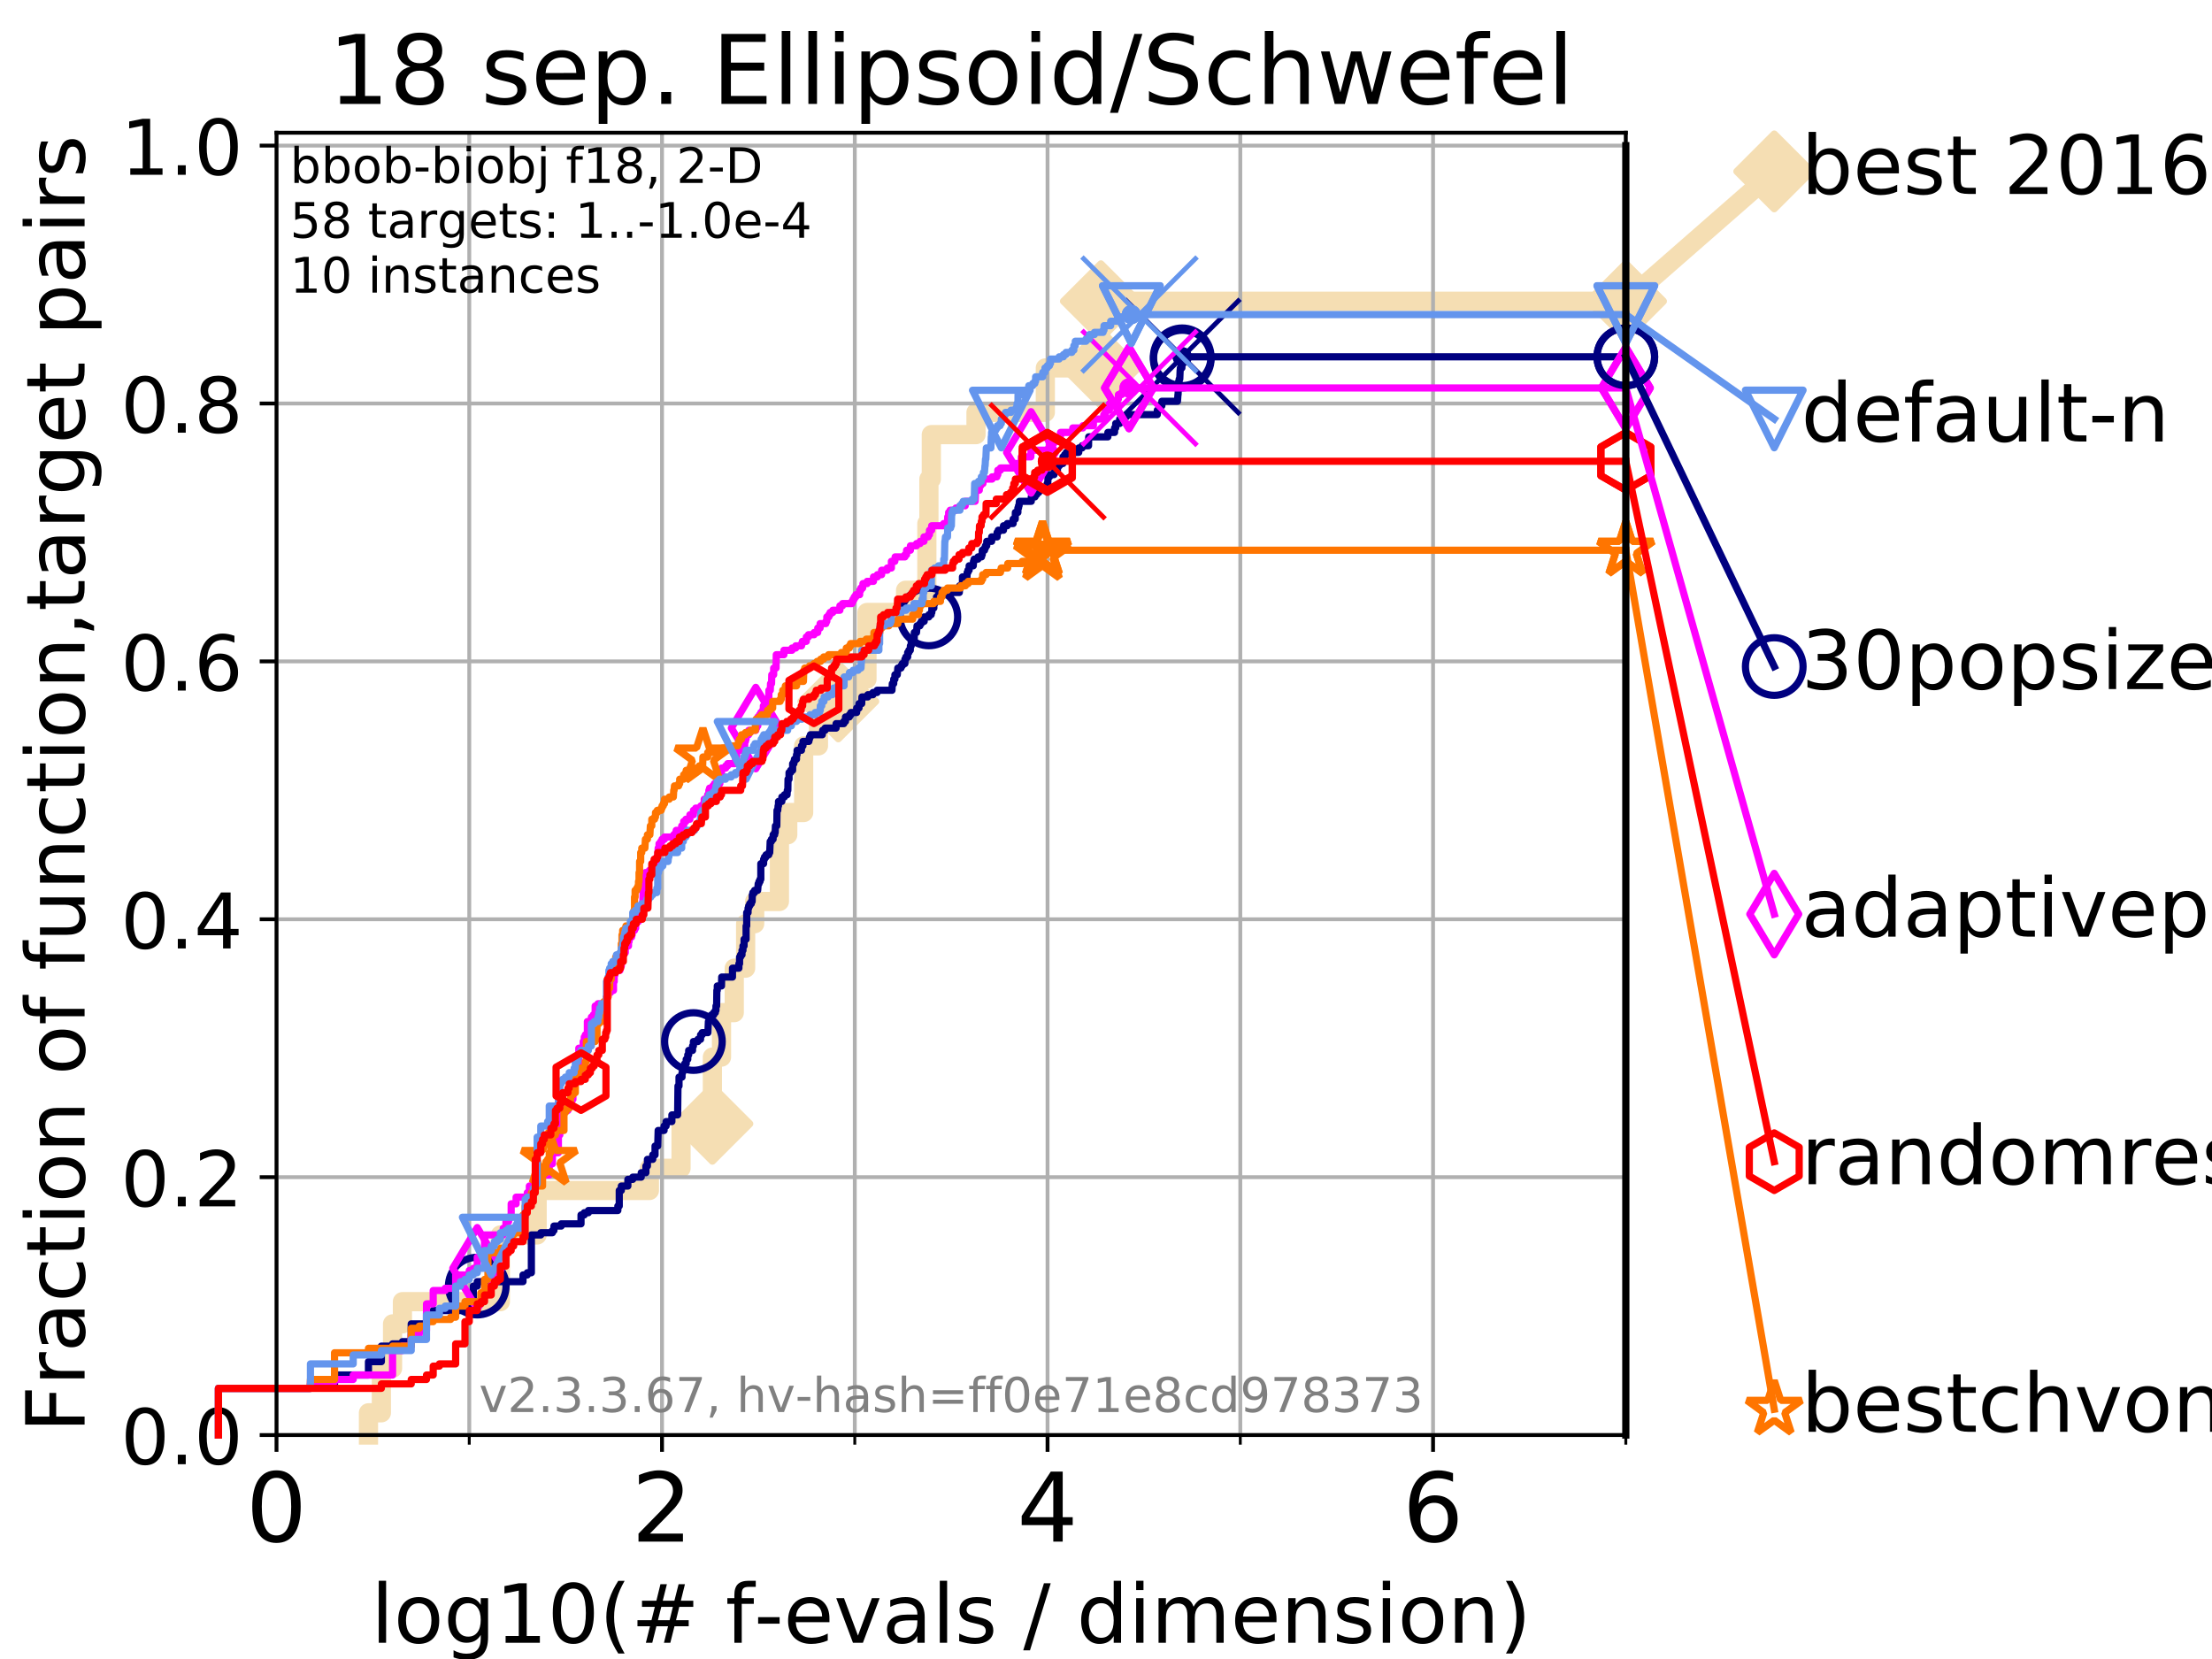 <?xml version="1.0" encoding="utf-8" standalone="no"?>
<!DOCTYPE svg PUBLIC "-//W3C//DTD SVG 1.1//EN"
  "http://www.w3.org/Graphics/SVG/1.1/DTD/svg11.dtd">
<!-- Created with matplotlib (https://matplotlib.org/) -->
<svg height="345.6pt" version="1.1" viewBox="0 0 460.8 345.6" width="460.8pt" xmlns="http://www.w3.org/2000/svg" xmlns:xlink="http://www.w3.org/1999/xlink">
 <defs>
  <style type="text/css">
*{stroke-linecap:butt;stroke-linejoin:round;}
  </style>
 </defs>
 <g id="figure_1">
  <g id="patch_1">
   <path d="M 0 345.6 
L 460.8 345.6 
L 460.8 0 
L 0 0 
z
" style="fill:#ffffff;"/>
  </g>
  <g id="axes_1">
   <g id="patch_2">
    <path d="M 57.6 298.944 
L 338.688 298.944 
L 338.688 27.648 
L 57.6 27.648 
z
" style="fill:#ffffff;"/>
   </g>
   <g id="line2d_1">
    <path d="M 76.759 298.944 
L 76.759 294.313 
L 79.447 294.313 
L 79.447 285.05 
L 81.776 285.05 
L 81.776 275.788 
L 83.83 275.788 
L 83.83 271.157 
L 104.235 271.157 
L 104.235 257.263 
L 111.897 257.263 
L 111.897 248.001 
L 135.281 248.001 
L 135.281 243.37 
L 141.872 243.37 
L 141.872 234.107 
L 148.402 234.107 
L 148.402 220.214 
L 150.301 220.214 
L 150.301 210.951 
L 152.959 210.951 
L 152.959 201.689 
L 155.329 201.689 
L 155.329 192.426 
L 157.215 192.426 
L 157.215 187.795 
L 162.368 187.795 
L 162.368 173.901 
L 164.102 173.901 
L 164.102 169.27 
L 167.417 169.27 
L 167.417 155.377 
L 170.5 155.377 
L 170.5 146.114 
L 174.637 146.114 
L 174.637 141.483 
L 180.609 141.483 
L 180.609 127.589 
L 188.648 127.589 
L 188.648 122.958 
L 193.081 122.958 
L 193.081 109.065 
L 193.507 109.065 
L 193.507 99.802 
L 194.011 99.802 
L 194.011 90.54 
L 203.32 90.54 
L 203.32 85.909 
L 217.761 85.909 
L 217.761 76.646 
L 229.334 76.646 
L 229.334 62.753 
L 338.688 62.753 
" style="fill:none;stroke:#f5deb3;stroke-linecap:square;stroke-width:4;"/>
   </g>
   <g id="line2d_2">
    <defs>
     <path d="M 0 7.778 
L 7.778 0 
L 0 -7.778 
L -7.778 0 
z
" id="m6060d1de84" style="stroke:#f5deb3;stroke-linejoin:miter;stroke-width:1.5;"/>
    </defs>
    <g>
     <use style="fill:#f5deb3;stroke:#f5deb3;stroke-linejoin:miter;stroke-width:1.5;" x="148.402" xlink:href="#m6060d1de84" y="234.107"/>
     <use style="fill:#f5deb3;stroke:#f5deb3;stroke-linejoin:miter;stroke-width:1.5;" x="174.637" xlink:href="#m6060d1de84" y="146.114"/>
     <use style="fill:#f5deb3;stroke:#f5deb3;stroke-linejoin:miter;stroke-width:1.5;" x="229.334" xlink:href="#m6060d1de84" y="76.646"/>
     <use style="fill:#f5deb3;stroke:#f5deb3;stroke-linejoin:miter;stroke-width:1.5;" x="229.334" xlink:href="#m6060d1de84" y="62.753"/>
     <use style="fill:#f5deb3;stroke:#f5deb3;stroke-linejoin:miter;stroke-width:1.5;" x="338.688" xlink:href="#m6060d1de84" y="62.753"/>
    </g>
   </g>
   <g id="line2d_3">
    <path style="fill:none;stroke:#f5deb3;stroke-linecap:square;stroke-width:4;"/>
    <g/>
   </g>
   <g id="line2d_4">
    <path d="M 338.688 62.753 
L 369.608 35.706 
" style="fill:none;stroke:#f5deb3;stroke-linecap:square;stroke-width:4;"/>
    <g>
     <use style="fill:#f5deb3;stroke:#f5deb3;stroke-linejoin:miter;stroke-width:1.5;" x="338.688" xlink:href="#m6060d1de84" y="62.753"/>
     <use style="fill:#f5deb3;stroke:#f5deb3;stroke-linejoin:miter;stroke-width:1.5;" x="369.608" xlink:href="#m6060d1de84" y="35.706"/>
    </g>
   </g>
   <g id="matplotlib.axis_1">
    <g id="xtick_1">
     <g id="line2d_5">
      <path clip-path="url(#peca4b1d46b)" d="M 57.6 298.944 
L 57.6 27.648 
" style="fill:none;stroke:#b0b0b0;stroke-linecap:square;stroke-width:0.8;"/>
     </g>
     <g id="line2d_6">
      <defs>
       <path d="M 0 0 
L 0 3.5 
" id="mf1ba2aa8b6" style="stroke:#000000;stroke-width:0.8;"/>
      </defs>
      <g>
       <use style="stroke:#000000;stroke-width:0.8;" x="57.6" xlink:href="#mf1ba2aa8b6" y="298.944"/>
      </g>
     </g>
     <g id="text_1">
      <!-- 0 -->
      <defs>
       <path d="M 31.781 66.406 
Q 24.172 66.406 20.328 58.906 
Q 16.5 51.422 16.5 36.375 
Q 16.5 21.391 20.328 13.891 
Q 24.172 6.391 31.781 6.391 
Q 39.453 6.391 43.281 13.891 
Q 47.125 21.391 47.125 36.375 
Q 47.125 51.422 43.281 58.906 
Q 39.453 66.406 31.781 66.406 
z
M 31.781 74.219 
Q 44.047 74.219 50.516 64.516 
Q 56.984 54.828 56.984 36.375 
Q 56.984 17.969 50.516 8.266 
Q 44.047 -1.422 31.781 -1.422 
Q 19.531 -1.422 13.062 8.266 
Q 6.594 17.969 6.594 36.375 
Q 6.594 54.828 13.062 64.516 
Q 19.531 74.219 31.781 74.219 
z
" id="DejaVuSans-48"/>
      </defs>
      <g transform="translate(51.237 321.141)scale(0.2 -0.2)">
       <use xlink:href="#DejaVuSans-48"/>
      </g>
     </g>
    </g>
    <g id="xtick_2">
     <g id="line2d_7">
      <path clip-path="url(#peca4b1d46b)" d="M 137.911 298.944 
L 137.911 27.648 
" style="fill:none;stroke:#b0b0b0;stroke-linecap:square;stroke-width:0.8;"/>
     </g>
     <g id="line2d_8">
      <g>
       <use style="stroke:#000000;stroke-width:0.8;" x="137.911" xlink:href="#mf1ba2aa8b6" y="298.944"/>
      </g>
     </g>
     <g id="text_2">
      <!-- 2 -->
      <defs>
       <path d="M 19.188 8.297 
L 53.609 8.297 
L 53.609 0 
L 7.328 0 
L 7.328 8.297 
Q 12.938 14.109 22.625 23.891 
Q 32.328 33.688 34.812 36.531 
Q 39.547 41.844 41.422 45.531 
Q 43.312 49.219 43.312 52.781 
Q 43.312 58.594 39.234 62.25 
Q 35.156 65.922 28.609 65.922 
Q 23.969 65.922 18.812 64.312 
Q 13.672 62.703 7.812 59.422 
L 7.812 69.391 
Q 13.766 71.781 18.938 73 
Q 24.125 74.219 28.422 74.219 
Q 39.75 74.219 46.484 68.547 
Q 53.219 62.891 53.219 53.422 
Q 53.219 48.922 51.531 44.891 
Q 49.859 40.875 45.406 35.406 
Q 44.188 33.984 37.641 27.219 
Q 31.109 20.453 19.188 8.297 
z
" id="DejaVuSans-50"/>
      </defs>
      <g transform="translate(131.548 321.141)scale(0.2 -0.2)">
       <use xlink:href="#DejaVuSans-50"/>
      </g>
     </g>
    </g>
    <g id="xtick_3">
     <g id="line2d_9">
      <path clip-path="url(#peca4b1d46b)" d="M 218.222 298.944 
L 218.222 27.648 
" style="fill:none;stroke:#b0b0b0;stroke-linecap:square;stroke-width:0.8;"/>
     </g>
     <g id="line2d_10">
      <g>
       <use style="stroke:#000000;stroke-width:0.8;" x="218.222" xlink:href="#mf1ba2aa8b6" y="298.944"/>
      </g>
     </g>
     <g id="text_3">
      <!-- 4 -->
      <defs>
       <path d="M 37.797 64.312 
L 12.891 25.391 
L 37.797 25.391 
z
M 35.203 72.906 
L 47.609 72.906 
L 47.609 25.391 
L 58.016 25.391 
L 58.016 17.188 
L 47.609 17.188 
L 47.609 0 
L 37.797 0 
L 37.797 17.188 
L 4.891 17.188 
L 4.891 26.703 
z
" id="DejaVuSans-52"/>
      </defs>
      <g transform="translate(211.859 321.141)scale(0.2 -0.2)">
       <use xlink:href="#DejaVuSans-52"/>
      </g>
     </g>
    </g>
    <g id="xtick_4">
     <g id="line2d_11">
      <path clip-path="url(#peca4b1d46b)" d="M 298.533 298.944 
L 298.533 27.648 
" style="fill:none;stroke:#b0b0b0;stroke-linecap:square;stroke-width:0.8;"/>
     </g>
     <g id="line2d_12">
      <g>
       <use style="stroke:#000000;stroke-width:0.8;" x="298.533" xlink:href="#mf1ba2aa8b6" y="298.944"/>
      </g>
     </g>
     <g id="text_4">
      <!-- 6 -->
      <defs>
       <path d="M 33.016 40.375 
Q 26.375 40.375 22.484 35.828 
Q 18.609 31.297 18.609 23.391 
Q 18.609 15.531 22.484 10.953 
Q 26.375 6.391 33.016 6.391 
Q 39.656 6.391 43.531 10.953 
Q 47.406 15.531 47.406 23.391 
Q 47.406 31.297 43.531 35.828 
Q 39.656 40.375 33.016 40.375 
z
M 52.594 71.297 
L 52.594 62.312 
Q 48.875 64.062 45.094 64.984 
Q 41.312 65.922 37.594 65.922 
Q 27.828 65.922 22.672 59.328 
Q 17.531 52.734 16.797 39.406 
Q 19.672 43.656 24.016 45.922 
Q 28.375 48.188 33.594 48.188 
Q 44.578 48.188 50.953 41.516 
Q 57.328 34.859 57.328 23.391 
Q 57.328 12.156 50.688 5.359 
Q 44.047 -1.422 33.016 -1.422 
Q 20.359 -1.422 13.672 8.266 
Q 6.984 17.969 6.984 36.375 
Q 6.984 53.656 15.188 63.938 
Q 23.391 74.219 37.203 74.219 
Q 40.922 74.219 44.703 73.484 
Q 48.484 72.75 52.594 71.297 
z
" id="DejaVuSans-54"/>
      </defs>
      <g transform="translate(292.17 321.141)scale(0.2 -0.2)">
       <use xlink:href="#DejaVuSans-54"/>
      </g>
     </g>
    </g>
    <g id="xtick_5">
     <g id="line2d_13">
      <path clip-path="url(#peca4b1d46b)" d="M 97.755 298.944 
L 97.755 27.648 
" style="fill:none;stroke:#b0b0b0;stroke-linecap:square;stroke-width:0.8;"/>
     </g>
     <g id="line2d_14">
      <defs>
       <path d="M 0 0 
L 0 2 
" id="m81e0a5f9f7" style="stroke:#000000;stroke-width:0.6;"/>
      </defs>
      <g>
       <use style="stroke:#000000;stroke-width:0.6;" x="97.755" xlink:href="#m81e0a5f9f7" y="298.944"/>
      </g>
     </g>
    </g>
    <g id="xtick_6">
     <g id="line2d_15">
      <path clip-path="url(#peca4b1d46b)" d="M 178.066 298.944 
L 178.066 27.648 
" style="fill:none;stroke:#b0b0b0;stroke-linecap:square;stroke-width:0.8;"/>
     </g>
     <g id="line2d_16">
      <g>
       <use style="stroke:#000000;stroke-width:0.6;" x="178.066" xlink:href="#m81e0a5f9f7" y="298.944"/>
      </g>
     </g>
    </g>
    <g id="xtick_7">
     <g id="line2d_17">
      <path clip-path="url(#peca4b1d46b)" d="M 258.377 298.944 
L 258.377 27.648 
" style="fill:none;stroke:#b0b0b0;stroke-linecap:square;stroke-width:0.8;"/>
     </g>
     <g id="line2d_18">
      <g>
       <use style="stroke:#000000;stroke-width:0.6;" x="258.377" xlink:href="#m81e0a5f9f7" y="298.944"/>
      </g>
     </g>
    </g>
    <g id="xtick_8">
     <g id="line2d_19">
      <path clip-path="url(#peca4b1d46b)" d="M 338.688 298.944 
L 338.688 27.648 
" style="fill:none;stroke:#b0b0b0;stroke-linecap:square;stroke-width:0.8;"/>
     </g>
     <g id="line2d_20">
      <g>
       <use style="stroke:#000000;stroke-width:0.6;" x="338.688" xlink:href="#m81e0a5f9f7" y="298.944"/>
      </g>
     </g>
    </g>
    <g id="text_5">
     <!-- log10(# f-evals / dimension) -->
     <defs>
      <path d="M 9.422 75.984 
L 18.406 75.984 
L 18.406 0 
L 9.422 0 
z
" id="DejaVuSans-108"/>
      <path d="M 30.609 48.391 
Q 23.391 48.391 19.188 42.75 
Q 14.984 37.109 14.984 27.297 
Q 14.984 17.484 19.156 11.844 
Q 23.344 6.203 30.609 6.203 
Q 37.797 6.203 41.984 11.859 
Q 46.188 17.531 46.188 27.297 
Q 46.188 37.016 41.984 42.703 
Q 37.797 48.391 30.609 48.391 
z
M 30.609 56 
Q 42.328 56 49.016 48.375 
Q 55.719 40.766 55.719 27.297 
Q 55.719 13.875 49.016 6.219 
Q 42.328 -1.422 30.609 -1.422 
Q 18.844 -1.422 12.172 6.219 
Q 5.516 13.875 5.516 27.297 
Q 5.516 40.766 12.172 48.375 
Q 18.844 56 30.609 56 
z
" id="DejaVuSans-111"/>
      <path d="M 45.406 27.984 
Q 45.406 37.75 41.375 43.109 
Q 37.359 48.484 30.078 48.484 
Q 22.859 48.484 18.828 43.109 
Q 14.797 37.75 14.797 27.984 
Q 14.797 18.266 18.828 12.891 
Q 22.859 7.516 30.078 7.516 
Q 37.359 7.516 41.375 12.891 
Q 45.406 18.266 45.406 27.984 
z
M 54.391 6.781 
Q 54.391 -7.172 48.188 -13.984 
Q 42 -20.797 29.203 -20.797 
Q 24.469 -20.797 20.266 -20.094 
Q 16.062 -19.391 12.109 -17.922 
L 12.109 -9.188 
Q 16.062 -11.328 19.922 -12.344 
Q 23.781 -13.375 27.781 -13.375 
Q 36.625 -13.375 41.016 -8.766 
Q 45.406 -4.156 45.406 5.172 
L 45.406 9.625 
Q 42.625 4.781 38.281 2.391 
Q 33.938 0 27.875 0 
Q 17.828 0 11.672 7.656 
Q 5.516 15.328 5.516 27.984 
Q 5.516 40.672 11.672 48.328 
Q 17.828 56 27.875 56 
Q 33.938 56 38.281 53.609 
Q 42.625 51.219 45.406 46.391 
L 45.406 54.688 
L 54.391 54.688 
z
" id="DejaVuSans-103"/>
      <path d="M 12.406 8.297 
L 28.516 8.297 
L 28.516 63.922 
L 10.984 60.406 
L 10.984 69.391 
L 28.422 72.906 
L 38.281 72.906 
L 38.281 8.297 
L 54.391 8.297 
L 54.391 0 
L 12.406 0 
z
" id="DejaVuSans-49"/>
      <path d="M 31 75.875 
Q 24.469 64.656 21.281 53.656 
Q 18.109 42.672 18.109 31.391 
Q 18.109 20.125 21.312 9.062 
Q 24.516 -2 31 -13.188 
L 23.188 -13.188 
Q 15.875 -1.703 12.234 9.375 
Q 8.594 20.453 8.594 31.391 
Q 8.594 42.281 12.203 53.312 
Q 15.828 64.359 23.188 75.875 
z
" id="DejaVuSans-40"/>
      <path d="M 51.125 44 
L 36.922 44 
L 32.812 27.688 
L 47.125 27.688 
z
M 43.797 71.781 
L 38.719 51.516 
L 52.984 51.516 
L 58.109 71.781 
L 65.922 71.781 
L 60.891 51.516 
L 76.125 51.516 
L 76.125 44 
L 58.984 44 
L 54.984 27.688 
L 70.516 27.688 
L 70.516 20.219 
L 53.078 20.219 
L 48 0 
L 40.188 0 
L 45.219 20.219 
L 30.906 20.219 
L 25.875 0 
L 18.016 0 
L 23.094 20.219 
L 7.719 20.219 
L 7.719 27.688 
L 24.906 27.688 
L 29 44 
L 13.281 44 
L 13.281 51.516 
L 30.906 51.516 
L 35.891 71.781 
z
" id="DejaVuSans-35"/>
      <path id="DejaVuSans-32"/>
      <path d="M 37.109 75.984 
L 37.109 68.5 
L 28.516 68.5 
Q 23.688 68.5 21.797 66.547 
Q 19.922 64.594 19.922 59.516 
L 19.922 54.688 
L 34.719 54.688 
L 34.719 47.703 
L 19.922 47.703 
L 19.922 0 
L 10.891 0 
L 10.891 47.703 
L 2.297 47.703 
L 2.297 54.688 
L 10.891 54.688 
L 10.891 58.5 
Q 10.891 67.625 15.141 71.797 
Q 19.391 75.984 28.609 75.984 
z
" id="DejaVuSans-102"/>
      <path d="M 4.891 31.391 
L 31.203 31.391 
L 31.203 23.391 
L 4.891 23.391 
z
" id="DejaVuSans-45"/>
      <path d="M 56.203 29.594 
L 56.203 25.203 
L 14.891 25.203 
Q 15.484 15.922 20.484 11.062 
Q 25.484 6.203 34.422 6.203 
Q 39.594 6.203 44.453 7.469 
Q 49.312 8.734 54.109 11.281 
L 54.109 2.781 
Q 49.266 0.734 44.188 -0.344 
Q 39.109 -1.422 33.891 -1.422 
Q 20.797 -1.422 13.156 6.188 
Q 5.516 13.812 5.516 26.812 
Q 5.516 40.234 12.766 48.109 
Q 20.016 56 32.328 56 
Q 43.359 56 49.781 48.891 
Q 56.203 41.797 56.203 29.594 
z
M 47.219 32.234 
Q 47.125 39.594 43.094 43.984 
Q 39.062 48.391 32.422 48.391 
Q 24.906 48.391 20.391 44.141 
Q 15.875 39.891 15.188 32.172 
z
" id="DejaVuSans-101"/>
      <path d="M 2.984 54.688 
L 12.5 54.688 
L 29.594 8.797 
L 46.688 54.688 
L 56.203 54.688 
L 35.688 0 
L 23.484 0 
z
" id="DejaVuSans-118"/>
      <path d="M 34.281 27.484 
Q 23.391 27.484 19.188 25 
Q 14.984 22.516 14.984 16.5 
Q 14.984 11.719 18.141 8.906 
Q 21.297 6.109 26.703 6.109 
Q 34.188 6.109 38.703 11.406 
Q 43.219 16.703 43.219 25.484 
L 43.219 27.484 
z
M 52.203 31.203 
L 52.203 0 
L 43.219 0 
L 43.219 8.297 
Q 40.141 3.328 35.547 0.953 
Q 30.953 -1.422 24.312 -1.422 
Q 15.922 -1.422 10.953 3.297 
Q 6 8.016 6 15.922 
Q 6 25.141 12.172 29.828 
Q 18.359 34.516 30.609 34.516 
L 43.219 34.516 
L 43.219 35.406 
Q 43.219 41.609 39.141 45 
Q 35.062 48.391 27.688 48.391 
Q 23 48.391 18.547 47.266 
Q 14.109 46.141 10.016 43.891 
L 10.016 52.203 
Q 14.938 54.109 19.578 55.047 
Q 24.219 56 28.609 56 
Q 40.484 56 46.344 49.844 
Q 52.203 43.703 52.203 31.203 
z
" id="DejaVuSans-97"/>
      <path d="M 44.281 53.078 
L 44.281 44.578 
Q 40.484 46.531 36.375 47.5 
Q 32.281 48.484 27.875 48.484 
Q 21.188 48.484 17.844 46.438 
Q 14.5 44.391 14.5 40.281 
Q 14.5 37.156 16.891 35.375 
Q 19.281 33.594 26.516 31.984 
L 29.594 31.297 
Q 39.156 29.25 43.188 25.516 
Q 47.219 21.781 47.219 15.094 
Q 47.219 7.469 41.188 3.016 
Q 35.156 -1.422 24.609 -1.422 
Q 20.219 -1.422 15.453 -0.562 
Q 10.688 0.297 5.422 2 
L 5.422 11.281 
Q 10.406 8.688 15.234 7.391 
Q 20.062 6.109 24.812 6.109 
Q 31.156 6.109 34.562 8.281 
Q 37.984 10.453 37.984 14.406 
Q 37.984 18.062 35.516 20.016 
Q 33.062 21.969 24.703 23.781 
L 21.578 24.516 
Q 13.234 26.266 9.516 29.906 
Q 5.812 33.547 5.812 39.891 
Q 5.812 47.609 11.281 51.797 
Q 16.75 56 26.812 56 
Q 31.781 56 36.172 55.266 
Q 40.578 54.547 44.281 53.078 
z
" id="DejaVuSans-115"/>
      <path d="M 25.391 72.906 
L 33.688 72.906 
L 8.297 -9.281 
L 0 -9.281 
z
" id="DejaVuSans-47"/>
      <path d="M 45.406 46.391 
L 45.406 75.984 
L 54.391 75.984 
L 54.391 0 
L 45.406 0 
L 45.406 8.203 
Q 42.578 3.328 38.25 0.953 
Q 33.938 -1.422 27.875 -1.422 
Q 17.969 -1.422 11.734 6.484 
Q 5.516 14.406 5.516 27.297 
Q 5.516 40.188 11.734 48.094 
Q 17.969 56 27.875 56 
Q 33.938 56 38.25 53.625 
Q 42.578 51.266 45.406 46.391 
z
M 14.797 27.297 
Q 14.797 17.391 18.875 11.75 
Q 22.953 6.109 30.078 6.109 
Q 37.203 6.109 41.297 11.75 
Q 45.406 17.391 45.406 27.297 
Q 45.406 37.203 41.297 42.844 
Q 37.203 48.484 30.078 48.484 
Q 22.953 48.484 18.875 42.844 
Q 14.797 37.203 14.797 27.297 
z
" id="DejaVuSans-100"/>
      <path d="M 9.422 54.688 
L 18.406 54.688 
L 18.406 0 
L 9.422 0 
z
M 9.422 75.984 
L 18.406 75.984 
L 18.406 64.594 
L 9.422 64.594 
z
" id="DejaVuSans-105"/>
      <path d="M 52 44.188 
Q 55.375 50.25 60.062 53.125 
Q 64.75 56 71.094 56 
Q 79.641 56 84.281 50.016 
Q 88.922 44.047 88.922 33.016 
L 88.922 0 
L 79.891 0 
L 79.891 32.719 
Q 79.891 40.578 77.094 44.375 
Q 74.312 48.188 68.609 48.188 
Q 61.625 48.188 57.562 43.547 
Q 53.516 38.922 53.516 30.906 
L 53.516 0 
L 44.484 0 
L 44.484 32.719 
Q 44.484 40.625 41.703 44.406 
Q 38.922 48.188 33.109 48.188 
Q 26.219 48.188 22.156 43.531 
Q 18.109 38.875 18.109 30.906 
L 18.109 0 
L 9.078 0 
L 9.078 54.688 
L 18.109 54.688 
L 18.109 46.188 
Q 21.188 51.219 25.484 53.609 
Q 29.781 56 35.688 56 
Q 41.656 56 45.828 52.969 
Q 50 49.953 52 44.188 
z
" id="DejaVuSans-109"/>
      <path d="M 54.891 33.016 
L 54.891 0 
L 45.906 0 
L 45.906 32.719 
Q 45.906 40.484 42.875 44.328 
Q 39.844 48.188 33.797 48.188 
Q 26.516 48.188 22.312 43.547 
Q 18.109 38.922 18.109 30.906 
L 18.109 0 
L 9.078 0 
L 9.078 54.688 
L 18.109 54.688 
L 18.109 46.188 
Q 21.344 51.125 25.703 53.562 
Q 30.078 56 35.797 56 
Q 45.219 56 50.047 50.172 
Q 54.891 44.344 54.891 33.016 
z
" id="DejaVuSans-110"/>
      <path d="M 8.016 75.875 
L 15.828 75.875 
Q 23.141 64.359 26.781 53.312 
Q 30.422 42.281 30.422 31.391 
Q 30.422 20.453 26.781 9.375 
Q 23.141 -1.703 15.828 -13.188 
L 8.016 -13.188 
Q 14.5 -2 17.703 9.062 
Q 20.906 20.125 20.906 31.391 
Q 20.906 42.672 17.703 53.656 
Q 14.5 64.656 8.016 75.875 
z
" id="DejaVuSans-41"/>
     </defs>
     <g transform="translate(77.303 342.218)scale(0.17 -0.17)">
      <use xlink:href="#DejaVuSans-108"/>
      <use x="27.783" xlink:href="#DejaVuSans-111"/>
      <use x="88.965" xlink:href="#DejaVuSans-103"/>
      <use x="152.441" xlink:href="#DejaVuSans-49"/>
      <use x="216.064" xlink:href="#DejaVuSans-48"/>
      <use x="279.688" xlink:href="#DejaVuSans-40"/>
      <use x="318.701" xlink:href="#DejaVuSans-35"/>
      <use x="402.49" xlink:href="#DejaVuSans-32"/>
      <use x="434.277" xlink:href="#DejaVuSans-102"/>
      <use x="469.404" xlink:href="#DejaVuSans-45"/>
      <use x="505.488" xlink:href="#DejaVuSans-101"/>
      <use x="567.012" xlink:href="#DejaVuSans-118"/>
      <use x="626.191" xlink:href="#DejaVuSans-97"/>
      <use x="687.471" xlink:href="#DejaVuSans-108"/>
      <use x="715.254" xlink:href="#DejaVuSans-115"/>
      <use x="767.354" xlink:href="#DejaVuSans-32"/>
      <use x="799.141" xlink:href="#DejaVuSans-47"/>
      <use x="832.832" xlink:href="#DejaVuSans-32"/>
      <use x="864.619" xlink:href="#DejaVuSans-100"/>
      <use x="928.096" xlink:href="#DejaVuSans-105"/>
      <use x="955.879" xlink:href="#DejaVuSans-109"/>
      <use x="1053.291" xlink:href="#DejaVuSans-101"/>
      <use x="1114.814" xlink:href="#DejaVuSans-110"/>
      <use x="1178.193" xlink:href="#DejaVuSans-115"/>
      <use x="1230.293" xlink:href="#DejaVuSans-105"/>
      <use x="1258.076" xlink:href="#DejaVuSans-111"/>
      <use x="1319.258" xlink:href="#DejaVuSans-110"/>
      <use x="1382.637" xlink:href="#DejaVuSans-41"/>
     </g>
    </g>
   </g>
   <g id="matplotlib.axis_2">
    <g id="ytick_1">
     <g id="line2d_21">
      <path clip-path="url(#peca4b1d46b)" d="M 57.6 298.944 
L 338.688 298.944 
" style="fill:none;stroke:#b0b0b0;stroke-linecap:square;stroke-width:0.8;"/>
     </g>
     <g id="line2d_22">
      <defs>
       <path d="M 0 0 
L -3.5 0 
" id="m4d950cb072" style="stroke:#000000;stroke-width:0.8;"/>
      </defs>
      <g>
       <use style="stroke:#000000;stroke-width:0.8;" x="57.6" xlink:href="#m4d950cb072" y="298.944"/>
      </g>
     </g>
     <g id="text_6">
      <!-- 0.0 -->
      <defs>
       <path d="M 10.688 12.406 
L 21 12.406 
L 21 0 
L 10.688 0 
z
" id="DejaVuSans-46"/>
      </defs>
      <g transform="translate(25.155 305.023)scale(0.16 -0.16)">
       <use xlink:href="#DejaVuSans-48"/>
       <use x="63.623" xlink:href="#DejaVuSans-46"/>
       <use x="95.41" xlink:href="#DejaVuSans-48"/>
      </g>
     </g>
    </g>
    <g id="ytick_2">
     <g id="line2d_23">
      <path clip-path="url(#peca4b1d46b)" d="M 57.6 245.222 
L 338.688 245.222 
" style="fill:none;stroke:#b0b0b0;stroke-linecap:square;stroke-width:0.8;"/>
     </g>
     <g id="line2d_24">
      <g>
       <use style="stroke:#000000;stroke-width:0.8;" x="57.6" xlink:href="#m4d950cb072" y="245.222"/>
      </g>
     </g>
     <g id="text_7">
      <!-- 0.2 -->
      <g transform="translate(25.155 251.301)scale(0.16 -0.16)">
       <use xlink:href="#DejaVuSans-48"/>
       <use x="63.623" xlink:href="#DejaVuSans-46"/>
       <use x="95.41" xlink:href="#DejaVuSans-50"/>
      </g>
     </g>
    </g>
    <g id="ytick_3">
     <g id="line2d_25">
      <path clip-path="url(#peca4b1d46b)" d="M 57.6 191.5 
L 338.688 191.5 
" style="fill:none;stroke:#b0b0b0;stroke-linecap:square;stroke-width:0.8;"/>
     </g>
     <g id="line2d_26">
      <g>
       <use style="stroke:#000000;stroke-width:0.8;" x="57.6" xlink:href="#m4d950cb072" y="191.5"/>
      </g>
     </g>
     <g id="text_8">
      <!-- 0.4 -->
      <g transform="translate(25.155 197.579)scale(0.16 -0.16)">
       <use xlink:href="#DejaVuSans-48"/>
       <use x="63.623" xlink:href="#DejaVuSans-46"/>
       <use x="95.41" xlink:href="#DejaVuSans-52"/>
      </g>
     </g>
    </g>
    <g id="ytick_4">
     <g id="line2d_27">
      <path clip-path="url(#peca4b1d46b)" d="M 57.6 137.778 
L 338.688 137.778 
" style="fill:none;stroke:#b0b0b0;stroke-linecap:square;stroke-width:0.8;"/>
     </g>
     <g id="line2d_28">
      <g>
       <use style="stroke:#000000;stroke-width:0.8;" x="57.6" xlink:href="#m4d950cb072" y="137.778"/>
      </g>
     </g>
     <g id="text_9">
      <!-- 0.6 -->
      <g transform="translate(25.155 143.857)scale(0.16 -0.16)">
       <use xlink:href="#DejaVuSans-48"/>
       <use x="63.623" xlink:href="#DejaVuSans-46"/>
       <use x="95.41" xlink:href="#DejaVuSans-54"/>
      </g>
     </g>
    </g>
    <g id="ytick_5">
     <g id="line2d_29">
      <path clip-path="url(#peca4b1d46b)" d="M 57.6 84.056 
L 338.688 84.056 
" style="fill:none;stroke:#b0b0b0;stroke-linecap:square;stroke-width:0.8;"/>
     </g>
     <g id="line2d_30">
      <g>
       <use style="stroke:#000000;stroke-width:0.8;" x="57.6" xlink:href="#m4d950cb072" y="84.056"/>
      </g>
     </g>
     <g id="text_10">
      <!-- 0.8 -->
      <defs>
       <path d="M 31.781 34.625 
Q 24.75 34.625 20.719 30.859 
Q 16.703 27.094 16.703 20.516 
Q 16.703 13.922 20.719 10.156 
Q 24.75 6.391 31.781 6.391 
Q 38.812 6.391 42.859 10.172 
Q 46.922 13.969 46.922 20.516 
Q 46.922 27.094 42.891 30.859 
Q 38.875 34.625 31.781 34.625 
z
M 21.922 38.812 
Q 15.578 40.375 12.031 44.719 
Q 8.5 49.078 8.5 55.328 
Q 8.5 64.062 14.719 69.141 
Q 20.953 74.219 31.781 74.219 
Q 42.672 74.219 48.875 69.141 
Q 55.078 64.062 55.078 55.328 
Q 55.078 49.078 51.531 44.719 
Q 48 40.375 41.703 38.812 
Q 48.828 37.156 52.797 32.312 
Q 56.781 27.484 56.781 20.516 
Q 56.781 9.906 50.312 4.234 
Q 43.844 -1.422 31.781 -1.422 
Q 19.734 -1.422 13.25 4.234 
Q 6.781 9.906 6.781 20.516 
Q 6.781 27.484 10.781 32.312 
Q 14.797 37.156 21.922 38.812 
z
M 18.312 54.391 
Q 18.312 48.734 21.844 45.562 
Q 25.391 42.391 31.781 42.391 
Q 38.141 42.391 41.719 45.562 
Q 45.312 48.734 45.312 54.391 
Q 45.312 60.062 41.719 63.234 
Q 38.141 66.406 31.781 66.406 
Q 25.391 66.406 21.844 63.234 
Q 18.312 60.062 18.312 54.391 
z
" id="DejaVuSans-56"/>
      </defs>
      <g transform="translate(25.155 90.135)scale(0.16 -0.16)">
       <use xlink:href="#DejaVuSans-48"/>
       <use x="63.623" xlink:href="#DejaVuSans-46"/>
       <use x="95.41" xlink:href="#DejaVuSans-56"/>
      </g>
     </g>
    </g>
    <g id="ytick_6">
     <g id="line2d_31">
      <path clip-path="url(#peca4b1d46b)" d="M 57.6 30.334 
L 338.688 30.334 
" style="fill:none;stroke:#b0b0b0;stroke-linecap:square;stroke-width:0.8;"/>
     </g>
     <g id="line2d_32">
      <g>
       <use style="stroke:#000000;stroke-width:0.8;" x="57.6" xlink:href="#m4d950cb072" y="30.334"/>
      </g>
     </g>
     <g id="text_11">
      <!-- 1.0 -->
      <g transform="translate(25.155 36.413)scale(0.16 -0.16)">
       <use xlink:href="#DejaVuSans-49"/>
       <use x="63.623" xlink:href="#DejaVuSans-46"/>
       <use x="95.41" xlink:href="#DejaVuSans-48"/>
      </g>
     </g>
    </g>
    <g id="text_12">
     <!-- Fraction of function,target pairs -->
     <defs>
      <path d="M 9.812 72.906 
L 51.703 72.906 
L 51.703 64.594 
L 19.672 64.594 
L 19.672 43.109 
L 48.578 43.109 
L 48.578 34.812 
L 19.672 34.812 
L 19.672 0 
L 9.812 0 
z
" id="DejaVuSans-70"/>
      <path d="M 41.109 46.297 
Q 39.594 47.172 37.812 47.578 
Q 36.031 48 33.891 48 
Q 26.266 48 22.188 43.047 
Q 18.109 38.094 18.109 28.812 
L 18.109 0 
L 9.078 0 
L 9.078 54.688 
L 18.109 54.688 
L 18.109 46.188 
Q 20.953 51.172 25.484 53.578 
Q 30.031 56 36.531 56 
Q 37.453 56 38.578 55.875 
Q 39.703 55.766 41.062 55.516 
z
" id="DejaVuSans-114"/>
      <path d="M 48.781 52.594 
L 48.781 44.188 
Q 44.969 46.297 41.141 47.344 
Q 37.312 48.391 33.406 48.391 
Q 24.656 48.391 19.812 42.844 
Q 14.984 37.312 14.984 27.297 
Q 14.984 17.281 19.812 11.734 
Q 24.656 6.203 33.406 6.203 
Q 37.312 6.203 41.141 7.25 
Q 44.969 8.297 48.781 10.406 
L 48.781 2.094 
Q 45.016 0.344 40.984 -0.531 
Q 36.969 -1.422 32.422 -1.422 
Q 20.062 -1.422 12.781 6.344 
Q 5.516 14.109 5.516 27.297 
Q 5.516 40.672 12.859 48.328 
Q 20.219 56 33.016 56 
Q 37.156 56 41.109 55.141 
Q 45.062 54.297 48.781 52.594 
z
" id="DejaVuSans-99"/>
      <path d="M 18.312 70.219 
L 18.312 54.688 
L 36.812 54.688 
L 36.812 47.703 
L 18.312 47.703 
L 18.312 18.016 
Q 18.312 11.328 20.141 9.422 
Q 21.969 7.516 27.594 7.516 
L 36.812 7.516 
L 36.812 0 
L 27.594 0 
Q 17.188 0 13.234 3.875 
Q 9.281 7.766 9.281 18.016 
L 9.281 47.703 
L 2.688 47.703 
L 2.688 54.688 
L 9.281 54.688 
L 9.281 70.219 
z
" id="DejaVuSans-116"/>
      <path d="M 8.5 21.578 
L 8.5 54.688 
L 17.484 54.688 
L 17.484 21.922 
Q 17.484 14.156 20.5 10.266 
Q 23.531 6.391 29.594 6.391 
Q 36.859 6.391 41.078 11.031 
Q 45.312 15.672 45.312 23.688 
L 45.312 54.688 
L 54.297 54.688 
L 54.297 0 
L 45.312 0 
L 45.312 8.406 
Q 42.047 3.422 37.719 1 
Q 33.406 -1.422 27.688 -1.422 
Q 18.266 -1.422 13.375 4.438 
Q 8.5 10.297 8.5 21.578 
z
M 31.109 56 
z
" id="DejaVuSans-117"/>
      <path d="M 11.719 12.406 
L 22.016 12.406 
L 22.016 4 
L 14.016 -11.625 
L 7.719 -11.625 
L 11.719 4 
z
" id="DejaVuSans-44"/>
      <path d="M 18.109 8.203 
L 18.109 -20.797 
L 9.078 -20.797 
L 9.078 54.688 
L 18.109 54.688 
L 18.109 46.391 
Q 20.953 51.266 25.266 53.625 
Q 29.594 56 35.594 56 
Q 45.562 56 51.781 48.094 
Q 58.016 40.188 58.016 27.297 
Q 58.016 14.406 51.781 6.484 
Q 45.562 -1.422 35.594 -1.422 
Q 29.594 -1.422 25.266 0.953 
Q 20.953 3.328 18.109 8.203 
z
M 48.688 27.297 
Q 48.688 37.203 44.609 42.844 
Q 40.531 48.484 33.406 48.484 
Q 26.266 48.484 22.188 42.844 
Q 18.109 37.203 18.109 27.297 
Q 18.109 17.391 22.188 11.75 
Q 26.266 6.109 33.406 6.109 
Q 40.531 6.109 44.609 11.75 
Q 48.688 17.391 48.688 27.297 
z
" id="DejaVuSans-112"/>
     </defs>
     <g transform="translate(17.62 298.435)rotate(-90)scale(0.17 -0.17)">
      <use xlink:href="#DejaVuSans-70"/>
      <use x="57.41" xlink:href="#DejaVuSans-114"/>
      <use x="98.523" xlink:href="#DejaVuSans-97"/>
      <use x="159.803" xlink:href="#DejaVuSans-99"/>
      <use x="214.783" xlink:href="#DejaVuSans-116"/>
      <use x="253.992" xlink:href="#DejaVuSans-105"/>
      <use x="281.775" xlink:href="#DejaVuSans-111"/>
      <use x="342.957" xlink:href="#DejaVuSans-110"/>
      <use x="406.336" xlink:href="#DejaVuSans-32"/>
      <use x="438.123" xlink:href="#DejaVuSans-111"/>
      <use x="499.305" xlink:href="#DejaVuSans-102"/>
      <use x="534.51" xlink:href="#DejaVuSans-32"/>
      <use x="566.297" xlink:href="#DejaVuSans-102"/>
      <use x="601.502" xlink:href="#DejaVuSans-117"/>
      <use x="664.881" xlink:href="#DejaVuSans-110"/>
      <use x="728.26" xlink:href="#DejaVuSans-99"/>
      <use x="783.24" xlink:href="#DejaVuSans-116"/>
      <use x="822.449" xlink:href="#DejaVuSans-105"/>
      <use x="850.232" xlink:href="#DejaVuSans-111"/>
      <use x="911.414" xlink:href="#DejaVuSans-110"/>
      <use x="974.793" xlink:href="#DejaVuSans-44"/>
      <use x="1006.58" xlink:href="#DejaVuSans-116"/>
      <use x="1045.789" xlink:href="#DejaVuSans-97"/>
      <use x="1107.068" xlink:href="#DejaVuSans-114"/>
      <use x="1148.166" xlink:href="#DejaVuSans-103"/>
      <use x="1211.643" xlink:href="#DejaVuSans-101"/>
      <use x="1273.166" xlink:href="#DejaVuSans-116"/>
      <use x="1312.375" xlink:href="#DejaVuSans-32"/>
      <use x="1344.162" xlink:href="#DejaVuSans-112"/>
      <use x="1407.639" xlink:href="#DejaVuSans-97"/>
      <use x="1468.918" xlink:href="#DejaVuSans-105"/>
      <use x="1496.701" xlink:href="#DejaVuSans-114"/>
      <use x="1537.814" xlink:href="#DejaVuSans-115"/>
     </g>
    </g>
   </g>
   <g id="line2d_33">
    <defs>
     <path d="M 0 1.5 
C 0.398 1.5 0.779 1.342 1.061 1.061 
C 1.342 0.779 1.5 0.398 1.5 0 
C 1.5 -0.398 1.342 -0.779 1.061 -1.061 
C 0.779 -1.342 0.398 -1.5 0 -1.5 
C -0.398 -1.5 -0.779 -1.342 -1.061 -1.061 
C -1.342 -0.779 -1.5 -0.398 -1.5 0 
C -1.5 0.398 -1.342 0.779 -1.061 1.061 
C -0.779 1.342 -0.398 1.5 0 1.5 
z
" id="m456c0664a1" style="stroke:#f5deb3;"/>
    </defs>
    <g>
     <use style="fill:#f5deb3;stroke:#f5deb3;" x="229.334" xlink:href="#m456c0664a1" y="62.753"/>
     <use style="fill:#f5deb3;stroke:#f5deb3;" x="229.334" xlink:href="#m456c0664a1" y="62.753"/>
    </g>
   </g>
   <g id="line2d_34">
    <defs>
     <path d="M 0 1.5 
C 0.398 1.5 0.779 1.342 1.061 1.061 
C 1.342 0.779 1.5 0.398 1.5 0 
C 1.5 -0.398 1.342 -0.779 1.061 -1.061 
C 0.779 -1.342 0.398 -1.5 0 -1.5 
C -0.398 -1.5 -0.779 -1.342 -1.061 -1.061 
C -1.342 -0.779 -1.5 -0.398 -1.5 0 
C -1.5 0.398 -1.342 0.779 -1.061 1.061 
C -0.779 1.342 -0.398 1.5 0 1.5 
z
" id="m512c923c50" style="stroke:#000080;"/>
    </defs>
    <g>
     <use style="fill:#000080;stroke:#000080;" x="246.277" xlink:href="#m512c923c50" y="74.331"/>
     <use style="fill:#000080;stroke:#000080;" x="246.277" xlink:href="#m512c923c50" y="74.331"/>
    </g>
   </g>
   <g id="line2d_35">
    <path d="M 45.512 298.944 
L 45.512 289.218 
L 64.671 289.218 
L 64.671 288.292 
L 69.688 288.292 
L 69.688 286.44 
L 76.759 286.44 
L 76.759 283.661 
L 79.447 283.661 
L 79.447 280.419 
L 81.776 280.419 
L 81.776 279.956 
L 83.83 279.956 
L 83.83 279.493 
L 85.667 279.493 
L 85.667 275.788 
L 88.847 275.788 
L 88.847 273.472 
L 90.243 273.472 
L 90.243 273.009 
L 97.755 273.009 
L 97.755 272.083 
L 98.606 272.083 
L 98.606 267.915 
L 99.418 267.915 
L 99.418 266.989 
L 108.949 266.989 
L 108.949 265.599 
L 109.843 265.599 
L 109.843 265.136 
L 110.694 265.136 
L 110.694 257.263 
L 112.656 257.263 
L 112.656 256.8 
L 115.077 256.8 
L 115.077 256.337 
L 115.397 256.337 
L 115.397 255.411 
L 116.914 255.411 
L 116.914 254.948 
L 121.037 254.948 
L 121.037 253.095 
L 121.712 253.095 
L 121.712 252.632 
L 122.573 252.632 
L 122.573 252.169 
L 128.709 252.169 
L 128.709 251.243 
L 129.002 251.243 
L 129.002 248.001 
L 129.433 248.001 
L 129.433 247.075 
L 130.796 247.075 
L 130.796 245.685 
L 131.815 245.685 
L 131.815 245.222 
L 133.578 245.222 
L 133.578 244.296 
L 134.556 244.296 
L 134.556 242.906 
L 134.87 242.906 
L 134.87 241.517 
L 135.976 241.517 
L 135.976 240.591 
L 136.457 240.591 
L 136.457 238.738 
L 137.016 238.738 
L 137.108 235.496 
L 138.341 235.496 
L 138.341 234.57 
L 138.762 234.57 
L 138.762 233.644 
L 139.965 233.644 
L 139.965 232.255 
L 141.163 232.255 
L 141.235 226.234 
L 141.45 226.234 
L 141.45 224.382 
L 142.079 224.382 
L 142.079 223.455 
L 142.216 223.455 
L 142.216 222.529 
L 142.62 222.529 
L 142.62 221.603 
L 142.95 221.603 
L 142.95 220.677 
L 143.273 220.677 
L 143.273 219.75 
L 143.464 219.75 
L 143.464 218.824 
L 144.27 218.824 
L 144.27 217.898 
L 144.451 217.898 
L 144.451 216.972 
L 145.384 216.972 
L 145.384 216.509 
L 145.943 216.509 
L 145.943 215.582 
L 146.27 215.582 
L 146.27 215.119 
L 147.47 215.119 
L 147.57 212.804 
L 147.72 212.804 
L 147.72 212.34 
L 148.161 212.34 
L 148.21 211.414 
L 148.686 211.414 
L 148.686 210.951 
L 149.012 210.951 
L 149.012 210.488 
L 149.15 210.488 
L 149.15 209.562 
L 149.287 209.562 
L 149.332 206.32 
L 149.423 206.32 
L 149.423 205.394 
L 150.301 205.394 
L 150.344 203.541 
L 152.587 203.541 
L 152.587 201.689 
L 153.925 201.689 
L 153.925 200.762 
L 154.064 200.762 
L 154.064 199.373 
L 154.27 199.373 
L 154.27 198.91 
L 154.574 198.91 
L 154.574 197.984 
L 154.774 197.984 
L 154.774 197.057 
L 155.005 197.057 
L 155.005 195.668 
L 155.425 195.668 
L 155.425 192.889 
L 155.552 192.889 
L 155.552 190.111 
L 155.836 190.111 
L 155.836 189.184 
L 155.96 189.184 
L 155.96 188.721 
L 156.175 188.721 
L 156.175 188.258 
L 156.509 188.258 
L 156.509 187.795 
L 156.688 187.795 
L 156.718 186.406 
L 156.836 186.406 
L 156.836 185.943 
L 157.186 185.943 
L 157.186 185.479 
L 157.837 185.479 
L 157.948 184.09 
L 158.113 184.09 
L 158.113 183.627 
L 158.331 183.627 
L 158.331 183.164 
L 158.493 183.164 
L 158.493 179.922 
L 159.072 179.922 
L 159.072 178.996 
L 159.253 178.996 
L 159.253 178.533 
L 159.583 178.533 
L 159.583 178.07 
L 160.152 178.07 
L 160.152 177.606 
L 160.346 177.606 
L 160.442 175.291 
L 160.704 175.291 
L 160.704 174.828 
L 161.054 174.828 
L 161.054 173.901 
L 161.375 173.901 
L 161.375 173.438 
L 161.488 173.438 
L 161.533 172.049 
L 161.823 172.049 
L 161.867 168.807 
L 162.021 168.807 
L 162.087 167.881 
L 162.174 167.881 
L 162.174 166.955 
L 162.875 166.955 
L 162.875 166.028 
L 163.409 166.028 
L 163.409 165.565 
L 163.966 165.565 
L 164.005 164.639 
L 164.121 164.639 
L 164.16 162.323 
L 164.372 162.323 
L 164.372 160.934 
L 164.713 160.934 
L 164.713 160.471 
L 165.12 160.471 
L 165.12 159.082 
L 165.375 159.082 
L 165.375 158.618 
L 165.501 158.618 
L 165.501 158.155 
L 165.926 158.155 
L 165.926 157.229 
L 166.048 157.229 
L 166.048 156.303 
L 166.962 156.303 
L 166.962 155.377 
L 167.272 155.377 
L 167.272 154.45 
L 168.506 154.45 
L 168.506 153.987 
L 168.627 153.987 
L 168.627 153.524 
L 168.82 153.524 
L 168.82 153.061 
L 171.302 153.061 
L 171.379 152.135 
L 171.883 152.135 
L 171.883 151.672 
L 174.175 151.672 
L 174.175 150.745 
L 175.777 150.745 
L 175.777 150.282 
L 176.132 150.282 
L 176.132 149.356 
L 176.941 149.356 
L 176.941 148.893 
L 177.254 148.893 
L 177.254 148.43 
L 178.463 148.43 
L 178.463 147.504 
L 178.95 147.504 
L 178.95 146.577 
L 179.513 146.577 
L 179.553 145.188 
L 180.782 145.188 
L 180.782 144.725 
L 181.853 144.725 
L 181.853 144.262 
L 182.715 144.262 
L 182.715 143.799 
L 185.816 143.799 
L 185.888 142.409 
L 186.175 142.409 
L 186.175 141.483 
L 186.426 141.483 
L 186.426 140.557 
L 186.921 140.557 
L 187.03 139.167 
L 187.691 139.167 
L 187.691 138.704 
L 187.965 138.704 
L 187.965 138.241 
L 188.51 138.241 
L 188.51 137.315 
L 188.71 137.315 
L 188.71 136.852 
L 189.084 136.852 
L 189.084 135.926 
L 189.342 135.926 
L 189.342 135.462 
L 189.632 135.462 
L 189.65 134.536 
L 189.829 134.536 
L 189.829 133.61 
L 190.285 133.61 
L 190.285 133.147 
L 190.453 133.147 
L 190.465 131.757 
L 190.926 131.757 
L 191.034 130.368 
L 191.637 130.368 
L 191.637 129.905 
L 191.911 129.905 
L 191.911 129.442 
L 192.523 129.442 
L 192.523 128.516 
L 193.497 128.516 
L 193.497 128.053 
L 193.983 128.053 
L 193.983 127.589 
L 194.119 127.589 
L 194.119 126.663 
L 194.538 126.663 
L 194.538 125.737 
L 194.743 125.737 
L 194.743 125.274 
L 195.091 125.274 
L 195.091 124.348 
L 195.475 124.348 
L 195.475 123.884 
L 198.037 123.884 
L 198.037 123.421 
L 199.849 123.421 
L 199.899 122.032 
L 200.497 122.032 
L 200.497 120.179 
L 201.435 120.179 
L 201.476 119.253 
L 201.637 119.253 
L 201.637 118.79 
L 201.888 118.79 
L 201.888 117.864 
L 202.751 117.864 
L 202.792 116.938 
L 202.933 116.938 
L 202.933 116.475 
L 203.737 116.475 
L 203.737 116.011 
L 204.468 116.011 
L 204.468 115.548 
L 204.619 115.548 
L 204.619 114.622 
L 205.103 114.622 
L 205.103 114.159 
L 205.285 114.159 
L 205.285 113.696 
L 205.558 113.696 
L 205.558 112.77 
L 206.58 112.77 
L 206.58 111.843 
L 207.716 111.843 
L 207.716 110.917 
L 207.958 110.917 
L 207.958 110.454 
L 209.041 110.454 
L 209.041 109.528 
L 209.827 109.528 
L 209.827 109.065 
L 211.057 109.065 
L 211.057 108.138 
L 211.492 108.138 
L 211.519 106.749 
L 212.046 106.749 
L 212.046 105.823 
L 212.179 105.823 
L 212.179 105.36 
L 212.293 105.36 
L 212.353 104.433 
L 214.837 104.433 
L 214.837 103.507 
L 215.612 103.507 
L 215.612 103.044 
L 215.946 103.044 
L 215.946 102.581 
L 216.4 102.581 
L 216.4 102.118 
L 216.913 102.118 
L 216.913 101.655 
L 218.135 101.655 
L 218.135 100.728 
L 218.268 100.728 
L 218.326 99.339 
L 218.637 99.339 
L 218.637 98.876 
L 219.578 98.876 
L 219.578 98.413 
L 219.752 98.413 
L 219.752 97.95 
L 220.29 97.95 
L 220.29 97.023 
L 220.698 97.023 
L 220.698 96.56 
L 221.435 96.56 
L 221.435 95.171 
L 221.786 95.171 
L 221.786 94.708 
L 222.133 94.708 
L 222.133 94.245 
L 224.72 94.245 
L 224.72 93.318 
L 225.425 93.318 
L 225.425 92.855 
L 226.763 92.855 
L 226.798 91.003 
L 230.79 91.003 
L 230.79 90.077 
L 232.187 90.077 
L 232.187 89.15 
L 232.423 89.15 
L 232.423 88.224 
L 233.246 88.224 
L 233.246 87.298 
L 234.091 87.298 
L 234.091 86.835 
L 234.653 86.835 
L 234.653 86.372 
L 241.088 86.372 
L 241.088 85.445 
L 241.486 85.445 
L 241.486 84.519 
L 242.042 84.519 
L 242.042 83.593 
L 245.291 83.593 
L 245.39 82.204 
L 245.417 82.204 
L 245.497 79.888 
L 245.536 79.888 
L 245.536 79.425 
L 245.648 79.425 
L 245.648 78.962 
L 245.77 78.962 
L 245.845 77.109 
L 245.884 77.109 
L 245.884 76.646 
L 246.207 76.646 
L 246.277 74.331 
L 338.688 74.331 
L 338.688 74.331 
" style="fill:none;stroke:#000080;stroke-linecap:square;stroke-width:1.5;"/>
   </g>
   <g id="line2d_36">
    <defs>
     <path d="M 0 6 
C 1.591 6 3.117 5.368 4.243 4.243 
C 5.368 3.117 6 1.591 6 0 
C 6 -1.591 5.368 -3.117 4.243 -4.243 
C 3.117 -5.368 1.591 -6 0 -6 
C -1.591 -6 -3.117 -5.368 -4.243 -4.243 
C -5.368 -3.117 -6 -1.591 -6 0 
C -6 1.591 -5.368 3.117 -4.243 4.243 
C -3.117 5.368 -1.591 6 0 6 
z
" id="mf23a8d91bf" style="stroke:#000080;stroke-width:1.5;"/>
    </defs>
    <g>
     <use style="fill-opacity:0;stroke:#000080;stroke-width:1.5;" x="99.418" xlink:href="#mf23a8d91bf" y="267.915"/>
     <use style="fill-opacity:0;stroke:#000080;stroke-width:1.5;" x="144.451" xlink:href="#mf23a8d91bf" y="216.972"/>
     <use style="fill-opacity:0;stroke:#000080;stroke-width:1.5;" x="193.497" xlink:href="#mf23a8d91bf" y="128.516"/>
     <use style="fill-opacity:0;stroke:#000080;stroke-width:1.5;" x="246.277" xlink:href="#mf23a8d91bf" y="74.794"/>
     <use style="fill-opacity:0;stroke:#000080;stroke-width:1.5;" x="246.277" xlink:href="#mf23a8d91bf" y="74.331"/>
     <use style="fill-opacity:0;stroke:#000080;stroke-width:1.5;" x="338.688" xlink:href="#mf23a8d91bf" y="74.331"/>
    </g>
   </g>
   <g id="line2d_37">
    <path style="fill:none;stroke:#000080;stroke-linecap:square;stroke-width:1.5;"/>
    <g/>
   </g>
   <g id="line2d_38">
    <path clip-path="url(#peca4b1d46b)" d="M 246.312 74.331 
" style="fill:none;stroke:#000080;stroke-linecap:square;stroke-width:1.5;"/>
    <defs>
     <path d="M -12 12 
L 12 -12 
M -12 -12 
L 12 12 
" id="mf5ae6d448f" style="stroke:#000080;"/>
    </defs>
    <g clip-path="url(#peca4b1d46b)">
     <use style="fill:#000080;stroke:#000080;" x="246.312" xlink:href="#mf5ae6d448f" y="74.331"/>
    </g>
   </g>
   <g id="line2d_39">
    <defs>
     <path d="M 0 1.5 
C 0.398 1.5 0.779 1.342 1.061 1.061 
C 1.342 0.779 1.5 0.398 1.5 0 
C 1.5 -0.398 1.342 -0.779 1.061 -1.061 
C 0.779 -1.342 0.398 -1.5 0 -1.5 
C -0.398 -1.5 -0.779 -1.342 -1.061 -1.061 
C -1.342 -0.779 -1.5 -0.398 -1.5 0 
C -1.5 0.398 -1.342 0.779 -1.061 1.061 
C -0.779 1.342 -0.398 1.5 0 1.5 
z
" id="m49750591a8" style="stroke:#ff00ff;"/>
    </defs>
    <g>
     <use style="fill:#ff00ff;stroke:#ff00ff;" x="235.199" xlink:href="#m49750591a8" y="80.814"/>
     <use style="fill:#ff00ff;stroke:#ff00ff;" x="235.199" xlink:href="#m49750591a8" y="80.814"/>
    </g>
   </g>
   <g id="line2d_40">
    <path d="M 45.512 298.944 
L 45.512 289.218 
L 64.671 289.218 
L 64.671 287.829 
L 69.688 287.829 
L 69.688 287.366 
L 73.579 287.366 
L 73.579 286.44 
L 81.776 286.44 
L 81.776 281.345 
L 83.83 281.345 
L 83.83 280.419 
L 85.667 280.419 
L 85.667 278.104 
L 87.33 278.104 
L 87.33 277.177 
L 88.847 277.177 
L 88.847 271.62 
L 90.243 271.62 
L 90.243 268.841 
L 92.738 268.841 
L 92.738 268.378 
L 94.921 268.378 
L 94.921 265.599 
L 97.755 265.599 
L 97.755 264.673 
L 98.606 264.673 
L 98.606 264.21 
L 99.418 264.21 
L 99.418 261.894 
L 100.193 261.894 
L 100.193 261.431 
L 100.935 261.431 
L 100.935 257.263 
L 104.826 257.263 
L 104.826 255.874 
L 105.398 255.874 
L 105.398 254.484 
L 105.952 254.484 
L 105.952 253.558 
L 106.489 253.558 
L 106.489 250.779 
L 107.515 250.779 
L 107.515 249.39 
L 109.843 249.39 
L 109.843 248.464 
L 110.274 248.464 
L 110.274 247.075 
L 111.105 247.075 
L 111.105 246.148 
L 111.506 246.148 
L 111.506 245.222 
L 112.281 245.222 
L 112.281 244.759 
L 114.419 244.759 
L 114.419 242.443 
L 115.077 242.443 
L 115.077 240.128 
L 116.323 240.128 
L 116.323 236.423 
L 116.621 236.423 
L 116.621 234.57 
L 116.914 234.57 
L 116.914 234.107 
L 117.203 234.107 
L 117.203 231.792 
L 117.486 231.792 
L 117.486 231.328 
L 118.31 231.328 
L 118.31 230.865 
L 118.577 230.865 
L 118.577 229.476 
L 119.097 229.476 
L 119.097 229.013 
L 119.352 229.013 
L 119.352 227.623 
L 119.603 227.623 
L 119.603 224.382 
L 119.85 224.382 
L 119.85 223.918 
L 120.094 223.918 
L 120.094 222.066 
L 120.572 222.066 
L 120.572 218.361 
L 121.49 218.361 
L 121.49 216.972 
L 121.712 216.972 
L 121.712 216.045 
L 121.931 216.045 
L 121.931 215.582 
L 122.362 215.582 
L 122.362 212.804 
L 123.193 212.804 
L 123.193 211.877 
L 123.594 211.877 
L 123.594 211.414 
L 123.985 211.414 
L 123.985 209.562 
L 124.557 209.562 
L 124.557 209.099 
L 125.996 209.099 
L 125.996 208.635 
L 126.338 208.635 
L 126.338 207.709 
L 126.674 207.709 
L 126.674 206.783 
L 127.165 206.783 
L 127.165 206.32 
L 127.799 206.32 
L 127.799 204.467 
L 127.954 204.467 
L 127.954 203.078 
L 128.108 203.078 
L 128.108 202.152 
L 129.147 202.152 
L 129.147 201.226 
L 129.433 201.226 
L 129.433 198.447 
L 130.264 198.447 
L 130.264 197.057 
L 130.927 197.057 
L 130.927 196.131 
L 131.056 196.131 
L 131.056 195.205 
L 131.566 195.205 
L 131.566 194.742 
L 131.691 194.742 
L 131.691 193.816 
L 132.182 193.816 
L 132.182 193.353 
L 132.423 193.353 
L 132.423 191.963 
L 133.01 191.963 
L 133.01 189.184 
L 133.689 189.184 
L 133.689 188.258 
L 133.91 188.258 
L 134.019 184.09 
L 134.45 184.09 
L 134.45 181.775 
L 135.281 181.775 
L 135.281 181.311 
L 135.879 181.311 
L 135.879 180.385 
L 136.457 180.385 
L 136.457 179.922 
L 136.739 179.922 
L 136.832 178.533 
L 137.016 178.533 
L 137.108 176.68 
L 137.29 176.68 
L 137.29 175.754 
L 137.647 175.754 
L 137.647 175.291 
L 137.911 175.291 
L 137.911 174.828 
L 138.426 174.828 
L 138.426 174.365 
L 140.348 174.365 
L 140.348 173.901 
L 140.723 173.901 
L 140.723 173.438 
L 140.871 173.438 
L 140.871 172.975 
L 142.01 172.975 
L 142.01 172.049 
L 142.419 172.049 
L 142.419 171.123 
L 142.884 171.123 
L 142.884 170.66 
L 143.716 170.66 
L 143.716 169.733 
L 144.451 169.733 
L 144.451 168.807 
L 144.924 168.807 
L 144.924 168.344 
L 145.998 168.344 
L 145.998 167.881 
L 146.538 167.881 
L 146.538 167.418 
L 146.697 167.418 
L 146.697 166.492 
L 147.419 166.492 
L 147.419 165.565 
L 147.67 165.565 
L 147.67 164.639 
L 147.819 164.639 
L 147.819 164.176 
L 148.497 164.176 
L 148.497 163.713 
L 148.827 163.713 
L 148.827 163.25 
L 149.955 163.25 
L 150.042 162.323 
L 150.086 162.323 
L 150.086 161.86 
L 150.301 161.86 
L 150.301 160.008 
L 151.179 160.008 
L 151.179 159.545 
L 151.582 159.545 
L 151.582 159.082 
L 153.142 159.082 
L 153.251 158.155 
L 153.431 158.155 
L 153.502 156.303 
L 154.304 156.303 
L 154.304 155.84 
L 154.507 155.84 
L 154.507 155.377 
L 155.135 155.377 
L 155.135 154.45 
L 155.297 154.45 
L 155.297 153.987 
L 155.425 153.987 
L 155.425 153.061 
L 155.96 153.061 
L 155.991 152.135 
L 157.444 152.135 
L 157.444 151.672 
L 157.614 151.672 
L 157.614 151.209 
L 157.865 151.209 
L 157.865 149.356 
L 158.223 149.356 
L 158.223 148.893 
L 158.493 148.893 
L 158.493 148.43 
L 158.864 148.43 
L 158.864 147.967 
L 159.02 147.967 
L 159.02 147.04 
L 159.304 147.04 
L 159.304 146.577 
L 159.558 146.577 
L 159.633 145.651 
L 160.152 145.651 
L 160.177 143.799 
L 160.466 143.799 
L 160.514 142.409 
L 160.727 142.409 
L 160.774 140.557 
L 161.169 140.557 
L 161.169 139.167 
L 161.668 139.167 
L 161.712 136.389 
L 163.307 136.389 
L 163.307 135.462 
L 164.992 135.462 
L 164.992 134.999 
L 165.768 134.999 
L 165.768 134.536 
L 166.978 134.536 
L 166.978 134.073 
L 167.142 134.073 
L 167.142 133.61 
L 167.97 133.61 
L 167.97 132.684 
L 168.416 132.684 
L 168.416 132.221 
L 169.603 132.221 
L 169.603 131.757 
L 170.351 131.757 
L 170.351 130.831 
L 170.846 130.831 
L 170.846 129.905 
L 172.044 129.905 
L 172.044 129.442 
L 172.24 129.442 
L 172.24 128.516 
L 172.661 128.516 
L 172.661 128.053 
L 172.921 128.053 
L 172.921 127.589 
L 173.486 127.589 
L 173.486 127.126 
L 174.963 127.126 
L 174.963 126.2 
L 175.507 126.2 
L 175.507 125.737 
L 177.472 125.737 
L 177.472 125.274 
L 177.705 125.274 
L 177.705 124.811 
L 177.961 124.811 
L 177.961 124.348 
L 178.283 124.348 
L 178.283 123.884 
L 179.082 123.884 
L 179.082 122.958 
L 179.328 122.958 
L 179.328 122.495 
L 179.705 122.495 
L 179.768 121.569 
L 180.647 121.569 
L 180.647 121.106 
L 181.965 121.106 
L 181.965 120.179 
L 182.775 120.179 
L 182.775 119.716 
L 183.658 119.716 
L 183.658 118.79 
L 184.832 118.79 
L 184.832 118.327 
L 185.692 118.327 
L 185.692 116.938 
L 186.409 116.938 
L 186.474 116.011 
L 188.519 116.011 
L 188.519 115.548 
L 188.861 115.548 
L 188.861 114.622 
L 189.659 114.622 
L 189.659 113.696 
L 190.93 113.696 
L 190.93 113.233 
L 191.681 113.233 
L 191.681 112.77 
L 192.485 112.77 
L 192.485 111.843 
L 193.363 111.843 
L 193.363 111.38 
L 193.626 111.38 
L 193.626 110.454 
L 194.077 110.454 
L 194.077 109.528 
L 196.583 109.528 
L 196.583 109.065 
L 197.382 109.065 
L 197.428 107.675 
L 197.616 107.675 
L 197.616 106.749 
L 197.937 106.749 
L 197.937 106.286 
L 199.137 106.286 
L 199.137 105.823 
L 199.971 105.823 
L 199.971 105.36 
L 201.068 105.36 
L 201.068 104.433 
L 203.141 104.433 
L 203.244 102.118 
L 204.007 102.118 
L 204.007 101.192 
L 204.298 101.192 
L 204.298 100.728 
L 204.765 100.728 
L 204.785 99.802 
L 206.668 99.802 
L 206.668 99.339 
L 207.664 99.339 
L 207.664 98.876 
L 207.862 98.876 
L 207.862 97.95 
L 208.42 97.95 
L 208.42 97.487 
L 211.128 97.487 
L 211.128 97.023 
L 211.388 97.023 
L 211.388 96.56 
L 212.727 96.56 
L 212.751 95.171 
L 214.747 95.171 
L 214.783 93.782 
L 218.424 93.782 
L 218.424 93.318 
L 218.612 93.318 
L 218.612 92.392 
L 219.525 92.392 
L 219.525 91.929 
L 220.863 91.929 
L 220.934 90.077 
L 223.479 90.077 
L 223.479 89.15 
L 225.581 89.15 
L 225.581 88.687 
L 227.772 88.687 
L 227.792 87.298 
L 229.93 87.298 
L 229.93 86.372 
L 230.272 86.372 
L 230.272 85.445 
L 231.115 85.445 
L 231.139 84.056 
L 232.763 84.056 
L 232.763 83.13 
L 232.988 83.13 
L 232.988 82.204 
L 233.664 82.204 
L 233.664 81.74 
L 235.199 81.74 
L 235.199 80.814 
L 338.688 80.814 
L 338.688 80.814 
" style="fill:none;stroke:#ff00ff;stroke-linecap:square;stroke-width:1.5;"/>
   </g>
   <g id="line2d_41">
    <defs>
     <path d="M 0 8.485 
L 5.091 0 
L 0 -8.485 
L -5.091 0 
z
" id="m6303f3231f" style="stroke:#ff00ff;stroke-linejoin:miter;stroke-width:1.5;"/>
    </defs>
    <g>
     <use style="fill-opacity:0;stroke:#ff00ff;stroke-linejoin:miter;stroke-width:1.5;" x="99.418" xlink:href="#m6303f3231f" y="264.21"/>
     <use style="fill-opacity:0;stroke:#ff00ff;stroke-linejoin:miter;stroke-width:1.5;" x="157.444" xlink:href="#m6303f3231f" y="151.672"/>
     <use style="fill-opacity:0;stroke:#ff00ff;stroke-linejoin:miter;stroke-width:1.5;" x="214.783" xlink:href="#m6303f3231f" y="94.245"/>
     <use style="fill-opacity:0;stroke:#ff00ff;stroke-linejoin:miter;stroke-width:1.5;" x="235.199" xlink:href="#m6303f3231f" y="80.814"/>
     <use style="fill-opacity:0;stroke:#ff00ff;stroke-linejoin:miter;stroke-width:1.5;" x="235.199" xlink:href="#m6303f3231f" y="80.814"/>
     <use style="fill-opacity:0;stroke:#ff00ff;stroke-linejoin:miter;stroke-width:1.5;" x="338.688" xlink:href="#m6303f3231f" y="80.814"/>
    </g>
   </g>
   <g id="line2d_42">
    <path style="fill:none;stroke:#ff00ff;stroke-linecap:square;stroke-width:1.5;"/>
    <g/>
   </g>
   <g id="line2d_43">
    <path clip-path="url(#peca4b1d46b)" d="M 237.382 80.814 
" style="fill:none;stroke:#ff00ff;stroke-linecap:square;stroke-width:1.5;"/>
    <defs>
     <path d="M -12 12 
L 12 -12 
M -12 -12 
L 12 12 
" id="mc05d511c56" style="stroke:#ff00ff;"/>
    </defs>
    <g clip-path="url(#peca4b1d46b)">
     <use style="fill:#ff00ff;stroke:#ff00ff;" x="237.382" xlink:href="#mc05d511c56" y="80.814"/>
    </g>
   </g>
   <g id="line2d_44">
    <defs>
     <path d="M 0 1.5 
C 0.398 1.5 0.779 1.342 1.061 1.061 
C 1.342 0.779 1.5 0.398 1.5 0 
C 1.5 -0.398 1.342 -0.779 1.061 -1.061 
C 0.779 -1.342 0.398 -1.5 0 -1.5 
C -0.398 -1.5 -0.779 -1.342 -1.061 -1.061 
C -1.342 -0.779 -1.5 -0.398 -1.5 0 
C -1.5 0.398 -1.342 0.779 -1.061 1.061 
C -0.779 1.342 -0.398 1.5 0 1.5 
z
" id="me1b5f2cf06" style="stroke:#ff7500;"/>
    </defs>
    <g>
     <use style="fill:#ff7500;stroke:#ff7500;" x="217.163" xlink:href="#me1b5f2cf06" y="114.622"/>
     <use style="fill:#ff7500;stroke:#ff7500;" x="217.163" xlink:href="#me1b5f2cf06" y="114.622"/>
    </g>
   </g>
   <g id="line2d_45">
    <path d="M 45.512 298.944 
L 45.512 289.218 
L 64.671 289.218 
L 64.671 287.366 
L 69.688 287.366 
L 69.688 281.809 
L 76.759 281.809 
L 76.759 280.882 
L 81.776 280.882 
L 81.776 280.419 
L 85.667 280.419 
L 85.667 276.714 
L 87.33 276.714 
L 87.33 276.251 
L 88.847 276.251 
L 88.847 275.325 
L 90.243 275.325 
L 90.243 274.862 
L 93.864 274.862 
L 93.864 274.399 
L 94.921 274.399 
L 94.921 272.083 
L 96.861 272.083 
L 96.861 271.157 
L 100.193 271.157 
L 100.193 269.304 
L 100.935 269.304 
L 100.935 266.526 
L 101.647 266.526 
L 101.647 260.968 
L 104.235 260.968 
L 104.235 260.042 
L 105.398 260.042 
L 105.398 259.579 
L 106.489 259.579 
L 106.489 257.263 
L 107.009 257.263 
L 107.009 256.8 
L 108.949 256.8 
L 108.949 253.095 
L 109.402 253.095 
L 109.402 251.243 
L 109.843 251.243 
L 109.843 249.853 
L 110.694 249.853 
L 110.694 248.464 
L 111.105 248.464 
L 111.105 247.538 
L 111.506 247.538 
L 111.506 247.075 
L 113.023 247.075 
L 113.023 243.833 
L 113.383 243.833 
L 113.383 242.906 
L 113.735 242.906 
L 113.735 241.98 
L 114.08 241.98 
L 114.08 241.517 
L 114.419 241.517 
L 114.419 240.128 
L 114.751 240.128 
L 114.751 236.886 
L 115.077 236.886 
L 115.077 236.423 
L 115.711 236.423 
L 115.711 235.496 
L 117.486 235.496 
L 117.486 231.792 
L 117.765 231.792 
L 117.765 231.328 
L 118.04 231.328 
L 118.04 230.865 
L 118.577 230.865 
L 118.577 229.939 
L 118.839 229.939 
L 118.839 228.087 
L 119.352 228.087 
L 119.352 227.623 
L 119.85 227.623 
L 119.85 224.382 
L 120.335 224.382 
L 120.335 223.918 
L 120.572 223.918 
L 120.572 222.992 
L 120.806 222.992 
L 120.806 222.529 
L 121.931 222.529 
L 121.931 221.14 
L 122.148 221.14 
L 122.148 216.972 
L 123.985 216.972 
L 123.985 216.509 
L 124.369 216.509 
L 124.369 213.267 
L 124.744 213.267 
L 124.744 212.804 
L 125.471 212.804 
L 125.471 212.34 
L 125.648 212.34 
L 125.648 209.562 
L 125.823 209.562 
L 125.823 208.635 
L 126.338 208.635 
L 126.338 207.709 
L 126.674 207.709 
L 126.674 205.857 
L 127.003 205.857 
L 127.003 204.004 
L 127.326 204.004 
L 127.326 202.615 
L 127.485 202.615 
L 127.485 202.152 
L 127.799 202.152 
L 127.799 200.299 
L 128.26 200.299 
L 128.26 199.373 
L 128.709 199.373 
L 128.709 198.91 
L 129.433 198.91 
L 129.433 196.594 
L 129.574 196.594 
L 129.574 194.742 
L 129.714 194.742 
L 129.714 193.816 
L 130.264 193.816 
L 130.264 193.353 
L 130.398 193.353 
L 130.398 192.889 
L 131.566 192.889 
L 131.566 191.963 
L 131.938 191.963 
L 131.938 190.111 
L 132.06 190.111 
L 132.06 189.648 
L 132.182 189.648 
L 132.182 186.869 
L 132.303 186.869 
L 132.303 185.479 
L 132.66 185.479 
L 132.66 185.016 
L 132.894 185.016 
L 132.894 184.553 
L 133.01 184.553 
L 133.01 183.627 
L 133.125 183.627 
L 133.125 181.775 
L 133.239 181.775 
L 133.239 179.459 
L 133.466 179.459 
L 133.466 177.606 
L 133.689 177.606 
L 133.689 176.68 
L 134.343 176.68 
L 134.45 174.828 
L 134.87 174.828 
L 134.87 173.901 
L 135.382 173.901 
L 135.482 172.049 
L 135.78 172.049 
L 135.78 170.66 
L 136.362 170.66 
L 136.362 170.196 
L 136.551 170.196 
L 136.551 169.27 
L 136.924 169.27 
L 136.924 168.807 
L 137.736 168.807 
L 137.736 168.344 
L 137.911 168.344 
L 137.911 167.881 
L 138.171 167.881 
L 138.171 167.418 
L 138.426 167.418 
L 138.426 166.492 
L 139.414 166.492 
L 139.414 166.028 
L 140.272 166.028 
L 140.348 164.639 
L 140.424 164.639 
L 140.499 163.713 
L 141.379 163.713 
L 141.379 163.25 
L 141.592 163.25 
L 141.592 162.323 
L 142.419 162.323 
L 142.419 161.397 
L 142.818 161.397 
L 142.818 160.934 
L 142.95 160.934 
L 142.95 160.471 
L 144.924 160.471 
L 144.924 160.008 
L 145.666 160.008 
L 145.666 159.545 
L 146.378 159.545 
L 146.431 157.692 
L 147.419 157.692 
L 147.419 156.766 
L 149.423 156.766 
L 149.423 156.303 
L 150.514 156.303 
L 150.514 155.84 
L 151.542 155.84 
L 151.542 155.377 
L 153.715 155.377 
L 153.715 154.914 
L 153.855 154.914 
L 153.855 154.45 
L 154.029 154.45 
L 154.029 153.987 
L 154.473 153.987 
L 154.473 153.061 
L 155.297 153.061 
L 155.297 152.598 
L 156.328 152.598 
L 156.328 152.135 
L 157.358 152.135 
L 157.358 150.745 
L 157.5 150.745 
L 157.5 149.819 
L 158.168 149.819 
L 158.168 149.356 
L 158.626 149.356 
L 158.626 148.893 
L 159.882 148.893 
L 159.907 147.967 
L 160.418 147.967 
L 160.418 147.504 
L 160.961 147.504 
L 160.961 146.114 
L 162.517 146.114 
L 162.517 145.651 
L 162.75 145.651 
L 162.75 144.725 
L 163.062 144.725 
L 163.062 143.799 
L 163.53 143.799 
L 163.61 142.872 
L 165.943 142.872 
L 165.943 141.946 
L 167.369 141.946 
L 167.449 139.631 
L 167.64 139.631 
L 167.64 139.167 
L 168.642 139.167 
L 168.642 138.704 
L 169.532 138.704 
L 169.532 138.241 
L 170.215 138.241 
L 170.215 137.778 
L 170.965 137.778 
L 170.965 137.315 
L 171.583 137.315 
L 171.583 136.852 
L 172.602 136.852 
L 172.602 136.389 
L 175.263 136.389 
L 175.263 135.926 
L 176.297 135.926 
L 176.297 134.999 
L 176.941 134.999 
L 176.941 134.536 
L 177.19 134.536 
L 177.19 134.073 
L 179.181 134.073 
L 179.181 133.61 
L 180.45 133.61 
L 180.45 133.147 
L 181.916 133.147 
L 181.916 132.684 
L 182.055 132.684 
L 182.055 131.757 
L 183.287 131.757 
L 183.287 130.831 
L 183.715 130.831 
L 183.715 130.368 
L 185.172 130.368 
L 185.172 129.905 
L 187.051 129.905 
L 187.051 128.979 
L 190.141 128.979 
L 190.141 128.053 
L 191.35 128.053 
L 191.35 127.126 
L 191.545 127.126 
L 191.545 126.2 
L 191.864 126.2 
L 191.864 125.737 
L 194.504 125.737 
L 194.504 125.274 
L 195.922 125.274 
L 195.922 124.348 
L 196.233 124.348 
L 196.233 123.421 
L 196.607 123.421 
L 196.607 122.958 
L 197.376 122.958 
L 197.376 122.495 
L 200.134 122.495 
L 200.134 122.032 
L 201.117 122.032 
L 201.117 121.569 
L 201.691 121.569 
L 201.691 121.106 
L 204.458 121.106 
L 204.458 120.643 
L 204.71 120.643 
L 204.71 119.716 
L 205.413 119.716 
L 205.413 119.253 
L 208.414 119.253 
L 208.414 118.79 
L 208.563 118.79 
L 208.563 118.327 
L 209.929 118.327 
L 209.929 117.401 
L 212.933 117.401 
L 212.933 116.938 
L 216.065 116.938 
L 216.065 116.011 
L 217.134 116.011 
L 217.163 114.622 
L 338.688 114.622 
L 338.688 114.622 
" style="fill:none;stroke:#ff7500;stroke-linecap:square;stroke-width:1.5;"/>
   </g>
   <g id="line2d_46">
    <defs>
     <path d="M 0 -6 
L -1.347 -1.854 
L -5.706 -1.854 
L -2.18 0.708 
L -3.527 4.854 
L -0 2.292 
L 3.527 4.854 
L 2.18 0.708 
L 5.706 -1.854 
L 1.347 -1.854 
z
" id="m56744980be" style="stroke:#ff7500;stroke-linejoin:bevel;stroke-width:1.5;"/>
    </defs>
    <g>
     <use style="fill-opacity:0;stroke:#ff7500;stroke-linejoin:bevel;stroke-width:1.5;" x="114.419" xlink:href="#m56744980be" y="241.517"/>
     <use style="fill-opacity:0;stroke:#ff7500;stroke-linejoin:bevel;stroke-width:1.5;" x="146.431" xlink:href="#m56744980be" y="157.692"/>
     <use style="fill-opacity:0;stroke:#ff7500;stroke-linejoin:bevel;stroke-width:1.5;" x="217.163" xlink:href="#m56744980be" y="115.548"/>
     <use style="fill-opacity:0;stroke:#ff7500;stroke-linejoin:bevel;stroke-width:1.5;" x="217.163" xlink:href="#m56744980be" y="114.622"/>
     <use style="fill-opacity:0;stroke:#ff7500;stroke-linejoin:bevel;stroke-width:1.5;" x="217.163" xlink:href="#m56744980be" y="114.622"/>
     <use style="fill-opacity:0;stroke:#ff7500;stroke-linejoin:bevel;stroke-width:1.5;" x="338.688" xlink:href="#m56744980be" y="114.622"/>
    </g>
   </g>
   <g id="line2d_47">
    <path style="fill:none;stroke:#ff7500;stroke-linecap:square;stroke-width:1.5;"/>
    <g/>
   </g>
   <g id="line2d_48">
    <defs>
     <path d="M 0 1.5 
C 0.398 1.5 0.779 1.342 1.061 1.061 
C 1.342 0.779 1.5 0.398 1.5 0 
C 1.5 -0.398 1.342 -0.779 1.061 -1.061 
C 0.779 -1.342 0.398 -1.5 0 -1.5 
C -0.398 -1.5 -0.779 -1.342 -1.061 -1.061 
C -1.342 -0.779 -1.5 -0.398 -1.5 0 
C -1.5 0.398 -1.342 0.779 -1.061 1.061 
C -0.779 1.342 -0.398 1.5 0 1.5 
z
" id="m5b700874ee" style="stroke:#6495ed;"/>
    </defs>
    <g>
     <use style="fill:#6495ed;stroke:#6495ed;" x="235.677" xlink:href="#m5b700874ee" y="65.531"/>
     <use style="fill:#6495ed;stroke:#6495ed;" x="235.677" xlink:href="#m5b700874ee" y="65.531"/>
    </g>
   </g>
   <g id="line2d_49">
    <path d="M 45.512 298.944 
L 45.512 289.218 
L 64.671 289.218 
L 64.671 284.124 
L 73.579 284.124 
L 73.579 282.272 
L 79.447 282.272 
L 79.447 281.345 
L 85.667 281.345 
L 85.667 279.03 
L 88.847 279.03 
L 88.847 273.935 
L 91.535 273.935 
L 91.535 272.546 
L 92.738 272.546 
L 92.738 272.083 
L 94.921 272.083 
L 94.921 267.915 
L 95.918 267.915 
L 95.918 266.989 
L 96.861 266.989 
L 96.861 266.526 
L 97.755 266.526 
L 97.755 265.599 
L 98.606 265.599 
L 98.606 265.136 
L 99.418 265.136 
L 99.418 264.21 
L 100.935 264.21 
L 100.935 260.505 
L 102.331 260.505 
L 102.331 259.579 
L 102.989 259.579 
L 102.989 258.653 
L 103.623 258.653 
L 103.623 258.189 
L 104.235 258.189 
L 104.235 256.8 
L 105.398 256.8 
L 105.398 256.337 
L 105.952 256.337 
L 105.952 255.874 
L 108.484 255.874 
L 108.484 253.558 
L 109.402 253.558 
L 109.402 249.853 
L 109.843 249.853 
L 109.843 249.39 
L 111.105 249.39 
L 111.105 247.538 
L 111.506 247.538 
L 111.506 246.611 
L 111.897 246.611 
L 111.897 236.886 
L 112.656 236.886 
L 112.656 234.57 
L 114.08 234.57 
L 114.08 233.644 
L 114.419 233.644 
L 114.419 230.402 
L 116.323 230.402 
L 116.323 228.087 
L 116.621 228.087 
L 116.621 225.771 
L 116.914 225.771 
L 116.914 225.308 
L 117.203 225.308 
L 117.203 224.845 
L 117.765 224.845 
L 117.765 224.382 
L 118.577 224.382 
L 118.577 223.455 
L 119.603 223.455 
L 119.603 222.529 
L 119.85 222.529 
L 119.85 221.14 
L 120.335 221.14 
L 120.335 220.214 
L 120.572 220.214 
L 120.572 219.75 
L 120.806 219.75 
L 120.806 219.287 
L 121.037 219.287 
L 121.037 218.824 
L 122.573 218.824 
L 122.573 217.898 
L 123.193 217.898 
L 123.193 213.267 
L 123.791 213.267 
L 123.791 212.804 
L 124.557 212.804 
L 124.557 211.877 
L 124.744 211.877 
L 124.744 210.951 
L 124.928 210.951 
L 124.928 210.025 
L 125.292 210.025 
L 125.292 209.099 
L 126.338 209.099 
L 126.338 204.467 
L 126.674 204.467 
L 126.674 203.541 
L 126.839 203.541 
L 126.839 202.152 
L 127.003 202.152 
L 127.003 201.689 
L 127.326 201.689 
L 127.326 200.762 
L 127.643 200.762 
L 127.643 200.299 
L 128.26 200.299 
L 128.26 199.836 
L 128.411 199.836 
L 128.411 198.91 
L 129.147 198.91 
L 129.147 198.447 
L 129.433 198.447 
L 129.433 197.521 
L 129.714 197.521 
L 129.714 196.594 
L 129.853 196.594 
L 129.853 195.205 
L 130.128 195.205 
L 130.128 194.279 
L 130.264 194.279 
L 130.264 193.816 
L 130.398 193.816 
L 130.398 193.353 
L 131.185 193.353 
L 131.185 192.889 
L 131.313 192.889 
L 131.313 191.963 
L 131.815 191.963 
L 131.815 190.111 
L 132.303 190.111 
L 132.303 189.648 
L 132.894 189.648 
L 132.894 188.721 
L 133.689 188.721 
L 133.689 188.258 
L 134.766 188.258 
L 134.766 187.332 
L 135.179 187.332 
L 135.179 186.869 
L 135.582 186.869 
L 135.582 186.406 
L 135.976 186.406 
L 135.976 185.943 
L 136.832 185.943 
L 136.832 185.016 
L 137.016 185.016 
L 137.016 181.775 
L 137.199 181.775 
L 137.199 180.848 
L 137.647 180.848 
L 137.647 180.385 
L 138.084 180.385 
L 138.084 179.459 
L 139.172 179.459 
L 139.253 178.533 
L 139.334 178.533 
L 139.334 177.606 
L 141.163 177.606 
L 141.163 176.68 
L 142.01 176.68 
L 142.01 175.291 
L 142.352 175.291 
L 142.352 174.365 
L 142.884 174.365 
L 142.884 173.901 
L 143.209 173.901 
L 143.209 172.975 
L 144.689 172.975 
L 144.689 172.512 
L 144.982 172.512 
L 144.982 172.049 
L 145.327 172.049 
L 145.327 171.586 
L 145.666 171.586 
L 145.666 171.123 
L 145.888 171.123 
L 145.998 169.27 
L 146.324 169.27 
L 146.324 168.807 
L 146.854 168.807 
L 146.958 166.955 
L 147.062 166.955 
L 147.062 166.492 
L 147.72 166.492 
L 147.72 165.565 
L 148.497 165.565 
L 148.497 165.102 
L 148.92 165.102 
L 148.92 164.639 
L 149.15 164.639 
L 149.15 163.713 
L 149.378 163.713 
L 149.378 162.787 
L 149.868 162.787 
L 149.868 162.323 
L 151.138 162.323 
L 151.138 161.86 
L 152.322 161.86 
L 152.322 161.397 
L 153.215 161.397 
L 153.215 160.934 
L 153.96 160.934 
L 153.96 160.471 
L 154.338 160.471 
L 154.338 159.545 
L 154.574 159.545 
L 154.574 158.618 
L 154.939 158.618 
L 154.939 157.692 
L 155.135 157.692 
L 155.135 157.229 
L 155.329 157.229 
L 155.425 156.303 
L 156.982 156.303 
L 156.982 155.377 
L 157.272 155.377 
L 157.272 154.914 
L 158.573 154.914 
L 158.573 153.987 
L 158.837 153.987 
L 158.837 153.524 
L 159.098 153.524 
L 159.098 153.061 
L 160.152 153.061 
L 160.152 152.598 
L 160.798 152.598 
L 160.798 152.135 
L 164.083 152.135 
L 164.102 151.209 
L 164.862 151.209 
L 164.862 150.282 
L 165.943 150.282 
L 165.943 149.819 
L 167.077 149.819 
L 167.077 149.356 
L 168.731 149.356 
L 168.731 148.893 
L 169.814 148.893 
L 169.814 148.43 
L 170.741 148.43 
L 170.741 147.967 
L 170.886 147.967 
L 170.886 147.04 
L 171.186 147.04 
L 171.186 146.114 
L 171.646 146.114 
L 171.683 145.188 
L 172.506 145.188 
L 172.506 144.725 
L 173.395 144.725 
L 173.395 144.262 
L 173.644 144.262 
L 173.644 143.336 
L 174.477 143.336 
L 174.477 142.872 
L 175.837 142.872 
L 175.847 141.02 
L 176.819 141.02 
L 176.819 140.557 
L 176.959 140.557 
L 176.959 140.094 
L 177.714 140.094 
L 177.714 139.631 
L 178.767 139.631 
L 178.767 139.167 
L 179.36 139.167 
L 179.465 137.315 
L 179.505 137.315 
L 179.513 135.462 
L 183.092 135.462 
L 183.092 134.073 
L 183.242 134.073 
L 183.242 130.831 
L 183.358 130.831 
L 183.358 130.368 
L 184.267 130.368 
L 184.267 129.905 
L 185.46 129.905 
L 185.46 129.442 
L 185.636 129.442 
L 185.692 127.589 
L 187.751 127.589 
L 187.751 127.126 
L 188.781 127.126 
L 188.781 126.663 
L 190.401 126.663 
L 190.401 125.737 
L 192.068 125.737 
L 192.068 124.811 
L 192.324 124.811 
L 192.324 123.421 
L 192.458 123.421 
L 192.55 122.495 
L 192.933 122.495 
L 192.933 122.032 
L 194.018 122.032 
L 194.021 118.79 
L 194.703 118.79 
L 194.703 118.327 
L 195.51 118.327 
L 195.51 117.864 
L 196.477 117.864 
L 196.477 117.401 
L 196.601 117.401 
L 196.601 116.475 
L 196.742 116.475 
L 196.825 112.77 
L 196.873 112.77 
L 196.953 111.843 
L 197.379 111.843 
L 197.419 109.991 
L 198.029 109.991 
L 198.029 109.528 
L 198.187 109.528 
L 198.244 107.212 
L 198.302 107.212 
L 198.302 106.749 
L 198.487 106.749 
L 198.487 106.286 
L 199.973 106.286 
L 199.973 105.36 
L 200.368 105.36 
L 200.368 104.897 
L 200.653 104.897 
L 200.653 104.433 
L 202.53 104.433 
L 202.53 103.97 
L 202.958 103.97 
L 203.037 100.728 
L 203.833 100.728 
L 203.833 100.265 
L 204.43 100.265 
L 204.43 99.339 
L 204.863 99.339 
L 204.863 98.413 
L 205.077 98.413 
L 205.184 97.023 
L 205.221 97.023 
L 205.296 95.634 
L 205.369 95.634 
L 205.471 93.318 
L 206.424 93.318 
L 206.508 91.003 
L 206.554 91.003 
L 206.576 90.077 
L 207.058 90.077 
L 207.058 89.614 
L 207.453 89.614 
L 207.453 89.15 
L 207.759 89.15 
L 207.759 88.687 
L 208.325 88.687 
L 208.325 88.224 
L 208.594 88.224 
L 208.594 87.298 
L 209.169 87.298 
L 209.183 86.372 
L 209.458 86.372 
L 209.458 85.909 
L 210.615 85.909 
L 210.615 85.445 
L 211.644 85.445 
L 211.644 84.982 
L 211.869 84.982 
L 211.869 84.056 
L 212.058 84.056 
L 212.076 82.204 
L 213.435 82.204 
L 213.435 81.277 
L 214.317 81.277 
L 214.317 80.351 
L 215.131 80.351 
L 215.131 79.888 
L 215.581 79.888 
L 215.581 79.425 
L 215.74 79.425 
L 215.74 78.499 
L 217.223 78.499 
L 217.223 77.572 
L 217.685 77.572 
L 217.685 76.646 
L 218.176 76.646 
L 218.176 76.183 
L 218.626 76.183 
L 218.626 75.72 
L 218.836 75.72 
L 218.836 74.794 
L 220.641 74.794 
L 220.641 74.331 
L 221.524 74.331 
L 221.524 73.867 
L 222.068 73.867 
L 222.068 73.404 
L 223.284 73.404 
L 223.284 72.941 
L 223.7 72.941 
L 223.7 72.015 
L 224 72.015 
L 224 71.089 
L 226.23 71.089 
L 226.23 70.626 
L 226.944 70.626 
L 226.944 69.699 
L 227.986 69.699 
L 227.986 69.236 
L 229.792 69.236 
L 229.792 68.773 
L 229.983 68.773 
L 229.983 67.847 
L 231.372 67.847 
L 231.372 66.921 
L 232.822 66.921 
L 232.822 65.994 
L 235.677 65.994 
L 235.677 65.531 
L 338.688 65.531 
L 338.688 65.531 
" style="fill:none;stroke:#6495ed;stroke-linecap:square;stroke-width:1.5;"/>
   </g>
   <g id="line2d_50">
    <defs>
     <path d="M -0 6 
L 6 -6 
L -6 -6 
z
" id="m6ad1a335f9" style="stroke:#6495ed;stroke-linejoin:miter;stroke-width:1.5;"/>
    </defs>
    <g>
     <use style="fill-opacity:0;stroke:#6495ed;stroke-linejoin:miter;stroke-width:1.5;" x="102.331" xlink:href="#m6ad1a335f9" y="259.579"/>
     <use style="fill-opacity:0;stroke:#6495ed;stroke-linejoin:miter;stroke-width:1.5;" x="155.425" xlink:href="#m6ad1a335f9" y="156.303"/>
     <use style="fill-opacity:0;stroke:#6495ed;stroke-linejoin:miter;stroke-width:1.5;" x="208.594" xlink:href="#m6ad1a335f9" y="87.298"/>
     <use style="fill-opacity:0;stroke:#6495ed;stroke-linejoin:miter;stroke-width:1.5;" x="235.677" xlink:href="#m6ad1a335f9" y="65.531"/>
     <use style="fill-opacity:0;stroke:#6495ed;stroke-linejoin:miter;stroke-width:1.5;" x="235.677" xlink:href="#m6ad1a335f9" y="65.531"/>
     <use style="fill-opacity:0;stroke:#6495ed;stroke-linejoin:miter;stroke-width:1.5;" x="338.688" xlink:href="#m6ad1a335f9" y="65.531"/>
    </g>
   </g>
   <g id="line2d_51">
    <path style="fill:none;stroke:#6495ed;stroke-linecap:square;stroke-width:1.5;"/>
    <g/>
   </g>
   <g id="line2d_52">
    <path clip-path="url(#peca4b1d46b)" d="M 237.382 65.531 
" style="fill:none;stroke:#6495ed;stroke-linecap:square;stroke-width:1.5;"/>
    <defs>
     <path d="M -12 12 
L 12 -12 
M -12 -12 
L 12 12 
" id="mbd4449f2ca" style="stroke:#6495ed;"/>
    </defs>
    <g clip-path="url(#peca4b1d46b)">
     <use style="fill:#6495ed;stroke:#6495ed;" x="237.382" xlink:href="#mbd4449f2ca" y="65.531"/>
    </g>
   </g>
   <g id="line2d_53">
    <defs>
     <path d="M 0 1.5 
C 0.398 1.5 0.779 1.342 1.061 1.061 
C 1.342 0.779 1.5 0.398 1.5 0 
C 1.5 -0.398 1.342 -0.779 1.061 -1.061 
C 0.779 -1.342 0.398 -1.5 0 -1.5 
C -0.398 -1.5 -0.779 -1.342 -1.061 -1.061 
C -1.342 -0.779 -1.5 -0.398 -1.5 0 
C -1.5 0.398 -1.342 0.779 -1.061 1.061 
C -0.779 1.342 -0.398 1.5 0 1.5 
z
" id="m45acac0c54" style="stroke:#ff0000;"/>
    </defs>
    <g>
     <use style="fill:#ff0000;stroke:#ff0000;" x="218.191" xlink:href="#m45acac0c54" y="96.097"/>
     <use style="fill:#ff0000;stroke:#ff0000;" x="218.191" xlink:href="#m45acac0c54" y="96.097"/>
    </g>
   </g>
   <g id="line2d_54">
    <path d="M 45.512 298.944 
L 45.512 289.218 
L 79.447 289.218 
L 79.447 288.292 
L 85.667 288.292 
L 85.667 287.366 
L 88.847 287.366 
L 88.847 286.44 
L 90.243 286.44 
L 90.243 284.587 
L 91.535 284.587 
L 91.535 284.124 
L 94.921 284.124 
L 94.921 279.956 
L 96.861 279.956 
L 96.861 275.325 
L 97.755 275.325 
L 97.755 273.009 
L 99.418 273.009 
L 99.418 271.62 
L 100.193 271.62 
L 100.193 271.157 
L 100.935 271.157 
L 100.935 269.767 
L 102.331 269.767 
L 102.331 267.915 
L 102.989 267.915 
L 102.989 266.989 
L 103.623 266.989 
L 103.623 266.526 
L 104.235 266.526 
L 104.235 263.747 
L 105.398 263.747 
L 105.398 260.968 
L 105.952 260.968 
L 105.952 260.505 
L 106.489 260.505 
L 106.489 259.579 
L 107.009 259.579 
L 107.009 258.653 
L 108.949 258.653 
L 108.949 257.726 
L 109.402 257.726 
L 109.402 252.632 
L 109.843 252.632 
L 109.843 251.243 
L 110.694 251.243 
L 110.694 250.316 
L 111.105 250.316 
L 111.105 248.464 
L 111.506 248.464 
L 111.506 241.517 
L 111.897 241.517 
L 111.897 240.128 
L 112.656 240.128 
L 112.656 238.275 
L 113.023 238.275 
L 113.023 237.349 
L 113.383 237.349 
L 113.383 236.423 
L 114.751 236.423 
L 114.751 235.033 
L 115.397 235.033 
L 115.397 234.107 
L 115.711 234.107 
L 115.711 231.328 
L 116.02 231.328 
L 116.02 230.865 
L 116.621 230.865 
L 116.621 229.939 
L 116.914 229.939 
L 116.914 229.013 
L 117.203 229.013 
L 117.203 227.623 
L 118.31 227.623 
L 118.31 226.697 
L 118.577 226.697 
L 118.577 225.771 
L 119.85 225.771 
L 119.85 225.308 
L 121.037 225.308 
L 121.037 224.845 
L 121.931 224.845 
L 121.931 223.918 
L 122.573 223.918 
L 122.573 223.455 
L 122.989 223.455 
L 122.989 222.529 
L 123.394 222.529 
L 123.394 222.066 
L 123.791 222.066 
L 123.791 220.677 
L 124.369 220.677 
L 124.369 219.75 
L 124.744 219.75 
L 124.744 218.824 
L 125.471 218.824 
L 125.471 216.509 
L 125.996 216.509 
L 125.996 216.045 
L 126.168 216.045 
L 126.168 215.119 
L 126.338 215.119 
L 126.338 214.656 
L 126.507 214.656 
L 126.507 204.004 
L 126.839 204.004 
L 126.839 203.541 
L 127.003 203.541 
L 127.003 203.078 
L 127.165 203.078 
L 127.165 202.615 
L 128.26 202.615 
L 128.26 202.152 
L 129.002 202.152 
L 129.002 201.689 
L 129.291 201.689 
L 129.291 200.299 
L 129.853 200.299 
L 129.853 198.91 
L 129.991 198.91 
L 129.991 197.521 
L 130.128 197.521 
L 130.128 196.594 
L 130.398 196.594 
L 130.398 196.131 
L 130.665 196.131 
L 130.665 195.205 
L 131.185 195.205 
L 131.185 194.742 
L 131.566 194.742 
L 131.566 193.353 
L 131.938 193.353 
L 131.938 192.426 
L 132.542 192.426 
L 132.542 191.5 
L 133.8 191.5 
L 133.8 190.574 
L 134.128 190.574 
L 134.128 189.184 
L 134.974 189.184 
L 135.077 185.943 
L 135.179 185.943 
L 135.179 183.164 
L 135.382 183.164 
L 135.382 182.238 
L 135.78 182.238 
L 135.78 179.922 
L 136.17 179.922 
L 136.266 178.996 
L 136.832 178.996 
L 136.832 178.533 
L 137.016 178.533 
L 137.016 177.606 
L 138.511 177.606 
L 138.511 176.68 
L 139.573 176.68 
L 139.573 176.217 
L 140.119 176.217 
L 140.119 175.754 
L 140.797 175.754 
L 140.797 175.291 
L 141.521 175.291 
L 141.521 174.365 
L 142.284 174.365 
L 142.284 173.901 
L 143.015 173.901 
L 143.015 173.438 
L 144.148 173.438 
L 144.148 172.975 
L 144.511 172.975 
L 144.511 172.512 
L 144.982 172.512 
L 144.982 172.049 
L 145.098 172.049 
L 145.098 171.586 
L 146.107 171.586 
L 146.216 170.196 
L 146.958 170.196 
L 146.958 167.881 
L 147.57 167.881 
L 147.57 167.418 
L 148.113 167.418 
L 148.113 166.955 
L 149.241 166.955 
L 149.241 166.028 
L 150.042 166.028 
L 150.042 165.565 
L 150.301 165.565 
L 150.344 164.639 
L 154.304 164.639 
L 154.304 163.713 
L 154.675 163.713 
L 154.774 160.934 
L 155.457 160.934 
L 155.457 160.471 
L 155.679 160.471 
L 155.679 159.545 
L 156.175 159.545 
L 156.175 159.082 
L 156.777 159.082 
L 156.777 158.618 
L 158.732 158.618 
L 158.732 158.155 
L 158.916 158.155 
L 159.02 156.303 
L 159.124 156.303 
L 159.124 155.84 
L 159.583 155.84 
L 159.583 155.377 
L 160.103 155.377 
L 160.103 154.914 
L 161.077 154.914 
L 161.077 154.45 
L 161.398 154.45 
L 161.398 153.524 
L 161.999 153.524 
L 161.999 153.061 
L 162.602 153.061 
L 162.602 152.135 
L 162.854 152.135 
L 162.917 150.745 
L 163.907 150.745 
L 163.907 150.282 
L 164.713 150.282 
L 164.713 149.819 
L 165.212 149.819 
L 165.212 149.356 
L 165.519 149.356 
L 165.519 148.893 
L 166.443 148.893 
L 166.443 147.967 
L 166.912 147.967 
L 166.912 147.04 
L 167.207 147.04 
L 167.207 146.114 
L 167.369 146.114 
L 167.369 145.651 
L 168.506 145.651 
L 168.506 145.188 
L 169.546 145.188 
L 169.546 144.725 
L 169.884 144.725 
L 169.884 144.262 
L 170.036 144.262 
L 170.036 143.799 
L 171.017 143.799 
L 171.017 143.336 
L 172.325 143.336 
L 172.325 141.483 
L 172.482 141.483 
L 172.482 141.02 
L 173.223 141.02 
L 173.223 139.167 
L 173.689 139.167 
L 173.689 138.704 
L 174.022 138.704 
L 174.022 138.241 
L 174.262 138.241 
L 174.262 137.315 
L 177.291 137.315 
L 177.291 136.852 
L 179.537 136.852 
L 179.537 136.389 
L 180.011 136.389 
L 180.011 135.462 
L 180.968 135.462 
L 180.968 134.536 
L 182.166 134.536 
L 182.166 134.073 
L 182.446 134.073 
L 182.446 133.61 
L 182.709 133.61 
L 182.715 132.221 
L 182.948 132.221 
L 182.948 131.757 
L 183.112 131.757 
L 183.112 131.294 
L 183.281 131.294 
L 183.358 129.905 
L 183.454 129.905 
L 183.454 128.516 
L 184.04 128.516 
L 184.04 128.053 
L 184.897 128.053 
L 184.897 127.589 
L 186.651 127.589 
L 186.651 126.663 
L 186.91 126.663 
L 186.989 124.811 
L 188.7 124.811 
L 188.7 124.348 
L 189.686 124.348 
L 189.686 123.884 
L 190.027 123.884 
L 190.027 123.421 
L 190.323 123.421 
L 190.323 122.958 
L 190.893 122.958 
L 190.893 122.032 
L 191.375 122.032 
L 191.375 121.569 
L 192.603 121.569 
L 192.603 120.643 
L 192.859 120.643 
L 192.859 120.179 
L 193.129 120.179 
L 193.129 119.716 
L 194.143 119.716 
L 194.143 118.79 
L 196.894 118.79 
L 196.894 118.327 
L 198.449 118.327 
L 198.449 117.401 
L 198.584 117.401 
L 198.584 116.938 
L 198.961 116.938 
L 198.961 116.475 
L 199.781 116.475 
L 199.781 115.548 
L 200.492 115.548 
L 200.492 115.085 
L 201.814 115.085 
L 201.814 114.159 
L 202.433 114.159 
L 202.433 113.233 
L 203.54 113.233 
L 203.54 112.77 
L 203.833 112.77 
L 203.863 110.917 
L 204.013 110.917 
L 204.037 109.528 
L 204.389 109.528 
L 204.431 108.601 
L 204.567 108.601 
L 204.567 107.675 
L 204.878 107.675 
L 204.878 107.212 
L 205.396 107.212 
L 205.431 104.897 
L 207.547 104.897 
L 207.547 103.97 
L 209.671 103.97 
L 209.671 103.044 
L 210.482 103.044 
L 210.482 102.581 
L 210.962 102.581 
L 210.962 101.655 
L 211.206 101.655 
L 211.206 100.728 
L 211.517 100.728 
L 211.517 99.802 
L 215.381 99.802 
L 215.381 99.339 
L 215.54 99.339 
L 215.54 98.413 
L 216.156 98.413 
L 216.156 97.95 
L 217.067 97.95 
L 217.067 97.023 
L 218.028 97.023 
L 218.028 96.56 
L 218.191 96.56 
L 218.191 96.097 
L 338.688 96.097 
L 338.688 96.097 
" style="fill:none;stroke:#ff0000;stroke-linecap:square;stroke-width:1.5;"/>
   </g>
   <g id="line2d_55">
    <defs>
     <path d="M 0 -6 
L -5.196 -3 
L -5.196 3 
L -0 6 
L 5.196 3 
L 5.196 -3 
z
" id="m49fb262aaf" style="stroke:#ff0000;stroke-linejoin:miter;stroke-width:1.5;"/>
    </defs>
    <g>
     <use style="fill-opacity:0;stroke:#ff0000;stroke-linejoin:miter;stroke-width:1.5;" x="121.037" xlink:href="#m49fb262aaf" y="225.308"/>
     <use style="fill-opacity:0;stroke:#ff0000;stroke-linejoin:miter;stroke-width:1.5;" x="169.546" xlink:href="#m49fb262aaf" y="144.725"/>
     <use style="fill-opacity:0;stroke:#ff0000;stroke-linejoin:miter;stroke-width:1.5;" x="218.191" xlink:href="#m49fb262aaf" y="96.56"/>
     <use style="fill-opacity:0;stroke:#ff0000;stroke-linejoin:miter;stroke-width:1.5;" x="218.191" xlink:href="#m49fb262aaf" y="96.097"/>
     <use style="fill-opacity:0;stroke:#ff0000;stroke-linejoin:miter;stroke-width:1.5;" x="218.191" xlink:href="#m49fb262aaf" y="96.097"/>
     <use style="fill-opacity:0;stroke:#ff0000;stroke-linejoin:miter;stroke-width:1.5;" x="338.688" xlink:href="#m49fb262aaf" y="96.097"/>
    </g>
   </g>
   <g id="line2d_56">
    <path style="fill:none;stroke:#ff0000;stroke-linecap:square;stroke-width:1.5;"/>
    <g/>
   </g>
   <g id="line2d_57">
    <path clip-path="url(#peca4b1d46b)" d="M 218.225 96.097 
" style="fill:none;stroke:#ff0000;stroke-linecap:square;stroke-width:1.5;"/>
    <defs>
     <path d="M -12 12 
L 12 -12 
M -12 -12 
L 12 12 
" id="m14f332d262" style="stroke:#ff0000;"/>
    </defs>
    <g clip-path="url(#peca4b1d46b)">
     <use style="fill:#ff0000;stroke:#ff0000;" x="218.225" xlink:href="#m14f332d262" y="96.097"/>
    </g>
   </g>
   <g id="line2d_58">
    <path d="M 338.688 114.622 
L 369.608 293.572 
" style="fill:none;stroke:#ff7500;stroke-linecap:square;stroke-width:1.5;"/>
    <g>
     <use style="fill-opacity:0;stroke:#ff7500;stroke-linejoin:bevel;stroke-width:1.5;" x="338.688" xlink:href="#m56744980be" y="114.622"/>
     <use style="fill-opacity:0;stroke:#ff7500;stroke-linejoin:bevel;stroke-width:1.5;" x="369.608" xlink:href="#m56744980be" y="293.572"/>
    </g>
   </g>
   <g id="line2d_59">
    <path d="M 338.688 96.097 
L 369.608 241.999 
" style="fill:none;stroke:#ff0000;stroke-linecap:square;stroke-width:1.5;"/>
    <g>
     <use style="fill-opacity:0;stroke:#ff0000;stroke-linejoin:miter;stroke-width:1.5;" x="338.688" xlink:href="#m49fb262aaf" y="96.097"/>
     <use style="fill-opacity:0;stroke:#ff0000;stroke-linejoin:miter;stroke-width:1.5;" x="369.608" xlink:href="#m49fb262aaf" y="241.999"/>
    </g>
   </g>
   <g id="line2d_60">
    <path d="M 338.688 80.814 
L 369.608 190.426 
" style="fill:none;stroke:#ff00ff;stroke-linecap:square;stroke-width:1.5;"/>
    <g>
     <use style="fill-opacity:0;stroke:#ff00ff;stroke-linejoin:miter;stroke-width:1.5;" x="338.688" xlink:href="#m6303f3231f" y="80.814"/>
     <use style="fill-opacity:0;stroke:#ff00ff;stroke-linejoin:miter;stroke-width:1.5;" x="369.608" xlink:href="#m6303f3231f" y="190.426"/>
    </g>
   </g>
   <g id="line2d_61">
    <path d="M 338.688 74.331 
L 369.608 138.852 
" style="fill:none;stroke:#000080;stroke-linecap:square;stroke-width:1.5;"/>
    <g>
     <use style="fill-opacity:0;stroke:#000080;stroke-width:1.5;" x="338.688" xlink:href="#mf23a8d91bf" y="74.331"/>
     <use style="fill-opacity:0;stroke:#000080;stroke-width:1.5;" x="369.608" xlink:href="#mf23a8d91bf" y="138.852"/>
    </g>
   </g>
   <g id="line2d_62">
    <path d="M 338.688 65.531 
L 369.608 87.279 
" style="fill:none;stroke:#6495ed;stroke-linecap:square;stroke-width:1.5;"/>
    <g>
     <use style="fill-opacity:0;stroke:#6495ed;stroke-linejoin:miter;stroke-width:1.5;" x="338.688" xlink:href="#m6ad1a335f9" y="65.531"/>
     <use style="fill-opacity:0;stroke:#6495ed;stroke-linejoin:miter;stroke-width:1.5;" x="369.608" xlink:href="#m6ad1a335f9" y="87.279"/>
    </g>
   </g>
   <g id="line2d_63">
    <path d="M 338.688 298.944 
L 338.688 30.334 
" style="fill:none;stroke:#000000;stroke-linecap:square;stroke-width:1.5;"/>
   </g>
   <g id="patch_3">
    <path d="M 57.6 298.944 
L 57.6 27.648 
" style="fill:none;stroke:#000000;stroke-linecap:square;stroke-linejoin:miter;stroke-width:0.8;"/>
   </g>
   <g id="patch_4">
    <path d="M 338.688 298.944 
L 338.688 27.648 
" style="fill:none;stroke:#000000;stroke-linecap:square;stroke-linejoin:miter;stroke-width:0.8;"/>
   </g>
   <g id="patch_5">
    <path d="M 57.6 298.944 
L 338.688 298.944 
" style="fill:none;stroke:#000000;stroke-linecap:square;stroke-linejoin:miter;stroke-width:0.8;"/>
   </g>
   <g id="patch_6">
    <path d="M 57.6 27.648 
L 338.688 27.648 
" style="fill:none;stroke:#000000;stroke-linecap:square;stroke-linejoin:miter;stroke-width:0.8;"/>
   </g>
   <g id="text_13">
    <!-- bestchvon -->
    <defs>
     <path d="M 48.688 27.297 
Q 48.688 37.203 44.609 42.844 
Q 40.531 48.484 33.406 48.484 
Q 26.266 48.484 22.188 42.844 
Q 18.109 37.203 18.109 27.297 
Q 18.109 17.391 22.188 11.75 
Q 26.266 6.109 33.406 6.109 
Q 40.531 6.109 44.609 11.75 
Q 48.688 17.391 48.688 27.297 
z
M 18.109 46.391 
Q 20.953 51.266 25.266 53.625 
Q 29.594 56 35.594 56 
Q 45.562 56 51.781 48.094 
Q 58.016 40.188 58.016 27.297 
Q 58.016 14.406 51.781 6.484 
Q 45.562 -1.422 35.594 -1.422 
Q 29.594 -1.422 25.266 0.953 
Q 20.953 3.328 18.109 8.203 
L 18.109 0 
L 9.078 0 
L 9.078 75.984 
L 18.109 75.984 
z
" id="DejaVuSans-98"/>
     <path d="M 54.891 33.016 
L 54.891 0 
L 45.906 0 
L 45.906 32.719 
Q 45.906 40.484 42.875 44.328 
Q 39.844 48.188 33.797 48.188 
Q 26.516 48.188 22.312 43.547 
Q 18.109 38.922 18.109 30.906 
L 18.109 0 
L 9.078 0 
L 9.078 75.984 
L 18.109 75.984 
L 18.109 46.188 
Q 21.344 51.125 25.703 53.562 
Q 30.078 56 35.797 56 
Q 45.219 56 50.047 50.172 
Q 54.891 44.344 54.891 33.016 
z
" id="DejaVuSans-104"/>
    </defs>
    <g transform="translate(375.229 298.263)scale(0.17 -0.17)">
     <use xlink:href="#DejaVuSans-98"/>
     <use x="63.477" xlink:href="#DejaVuSans-101"/>
     <use x="125" xlink:href="#DejaVuSans-115"/>
     <use x="177.1" xlink:href="#DejaVuSans-116"/>
     <use x="216.309" xlink:href="#DejaVuSans-99"/>
     <use x="271.289" xlink:href="#DejaVuSans-104"/>
     <use x="334.668" xlink:href="#DejaVuSans-118"/>
     <use x="393.848" xlink:href="#DejaVuSans-111"/>
     <use x="455.029" xlink:href="#DejaVuSans-110"/>
    </g>
   </g>
   <g id="text_14">
    <!-- randomres -->
    <g transform="translate(375.229 246.69)scale(0.17 -0.17)">
     <use xlink:href="#DejaVuSans-114"/>
     <use x="41.113" xlink:href="#DejaVuSans-97"/>
     <use x="102.393" xlink:href="#DejaVuSans-110"/>
     <use x="165.771" xlink:href="#DejaVuSans-100"/>
     <use x="229.248" xlink:href="#DejaVuSans-111"/>
     <use x="290.43" xlink:href="#DejaVuSans-109"/>
     <use x="387.842" xlink:href="#DejaVuSans-114"/>
     <use x="428.924" xlink:href="#DejaVuSans-101"/>
     <use x="490.447" xlink:href="#DejaVuSans-115"/>
    </g>
   </g>
   <g id="text_15">
    <!-- adaptivep -->
    <g transform="translate(375.229 195.117)scale(0.17 -0.17)">
     <use xlink:href="#DejaVuSans-97"/>
     <use x="61.279" xlink:href="#DejaVuSans-100"/>
     <use x="124.756" xlink:href="#DejaVuSans-97"/>
     <use x="186.035" xlink:href="#DejaVuSans-112"/>
     <use x="249.512" xlink:href="#DejaVuSans-116"/>
     <use x="288.721" xlink:href="#DejaVuSans-105"/>
     <use x="316.504" xlink:href="#DejaVuSans-118"/>
     <use x="375.684" xlink:href="#DejaVuSans-101"/>
     <use x="437.207" xlink:href="#DejaVuSans-112"/>
    </g>
   </g>
   <g id="text_16">
    <!-- 30popsize -->
    <defs>
     <path d="M 40.578 39.312 
Q 47.656 37.797 51.625 33 
Q 55.609 28.219 55.609 21.188 
Q 55.609 10.406 48.188 4.484 
Q 40.766 -1.422 27.094 -1.422 
Q 22.516 -1.422 17.656 -0.516 
Q 12.797 0.391 7.625 2.203 
L 7.625 11.719 
Q 11.719 9.328 16.594 8.109 
Q 21.484 6.891 26.812 6.891 
Q 36.078 6.891 40.938 10.547 
Q 45.797 14.203 45.797 21.188 
Q 45.797 27.641 41.281 31.266 
Q 36.766 34.906 28.719 34.906 
L 20.219 34.906 
L 20.219 43.016 
L 29.109 43.016 
Q 36.375 43.016 40.234 45.922 
Q 44.094 48.828 44.094 54.297 
Q 44.094 59.906 40.109 62.906 
Q 36.141 65.922 28.719 65.922 
Q 24.656 65.922 20.016 65.031 
Q 15.375 64.156 9.812 62.312 
L 9.812 71.094 
Q 15.438 72.656 20.344 73.438 
Q 25.25 74.219 29.594 74.219 
Q 40.828 74.219 47.359 69.109 
Q 53.906 64.016 53.906 55.328 
Q 53.906 49.266 50.438 45.094 
Q 46.969 40.922 40.578 39.312 
z
" id="DejaVuSans-51"/>
     <path d="M 5.516 54.688 
L 48.188 54.688 
L 48.188 46.484 
L 14.406 7.172 
L 48.188 7.172 
L 48.188 0 
L 4.297 0 
L 4.297 8.203 
L 38.094 47.516 
L 5.516 47.516 
z
" id="DejaVuSans-122"/>
    </defs>
    <g transform="translate(375.229 143.543)scale(0.17 -0.17)">
     <use xlink:href="#DejaVuSans-51"/>
     <use x="63.623" xlink:href="#DejaVuSans-48"/>
     <use x="127.246" xlink:href="#DejaVuSans-112"/>
     <use x="190.723" xlink:href="#DejaVuSans-111"/>
     <use x="251.904" xlink:href="#DejaVuSans-112"/>
     <use x="315.381" xlink:href="#DejaVuSans-115"/>
     <use x="367.48" xlink:href="#DejaVuSans-105"/>
     <use x="395.264" xlink:href="#DejaVuSans-122"/>
     <use x="447.754" xlink:href="#DejaVuSans-101"/>
    </g>
   </g>
   <g id="text_17">
    <!-- default-n -->
    <g transform="translate(375.229 91.97)scale(0.17 -0.17)">
     <use xlink:href="#DejaVuSans-100"/>
     <use x="63.477" xlink:href="#DejaVuSans-101"/>
     <use x="125" xlink:href="#DejaVuSans-102"/>
     <use x="160.205" xlink:href="#DejaVuSans-97"/>
     <use x="221.484" xlink:href="#DejaVuSans-117"/>
     <use x="284.863" xlink:href="#DejaVuSans-108"/>
     <use x="312.646" xlink:href="#DejaVuSans-116"/>
     <use x="351.855" xlink:href="#DejaVuSans-45"/>
     <use x="387.939" xlink:href="#DejaVuSans-110"/>
    </g>
   </g>
   <g id="text_18">
    <!-- best 2016 -->
    <g transform="translate(375.229 40.397)scale(0.17 -0.17)">
     <use xlink:href="#DejaVuSans-98"/>
     <use x="63.477" xlink:href="#DejaVuSans-101"/>
     <use x="125" xlink:href="#DejaVuSans-115"/>
     <use x="177.1" xlink:href="#DejaVuSans-116"/>
     <use x="216.309" xlink:href="#DejaVuSans-32"/>
     <use x="248.096" xlink:href="#DejaVuSans-50"/>
     <use x="311.719" xlink:href="#DejaVuSans-48"/>
     <use x="375.342" xlink:href="#DejaVuSans-49"/>
     <use x="438.965" xlink:href="#DejaVuSans-54"/>
    </g>
   </g>
   <g id="text_19">
    <!-- bbob-biobj f18, 2-D -->
    <defs>
     <path d="M 9.422 54.688 
L 18.406 54.688 
L 18.406 -0.984 
Q 18.406 -11.422 14.422 -16.109 
Q 10.453 -20.797 1.609 -20.797 
L -1.812 -20.797 
L -1.812 -13.188 
L 0.594 -13.188 
Q 5.719 -13.188 7.562 -10.812 
Q 9.422 -8.453 9.422 -0.984 
z
M 9.422 75.984 
L 18.406 75.984 
L 18.406 64.594 
L 9.422 64.594 
z
" id="DejaVuSans-106"/>
     <path d="M 19.672 64.797 
L 19.672 8.109 
L 31.594 8.109 
Q 46.688 8.109 53.688 14.938 
Q 60.688 21.781 60.688 36.531 
Q 60.688 51.172 53.688 57.984 
Q 46.688 64.797 31.594 64.797 
z
M 9.812 72.906 
L 30.078 72.906 
Q 51.266 72.906 61.172 64.094 
Q 71.094 55.281 71.094 36.531 
Q 71.094 17.672 61.125 8.828 
Q 51.172 0 30.078 0 
L 9.812 0 
z
" id="DejaVuSans-68"/>
    </defs>
    <g transform="translate(60.411 38.111)scale(0.102 -0.102)">
     <use xlink:href="#DejaVuSans-98"/>
     <use x="63.477" xlink:href="#DejaVuSans-98"/>
     <use x="126.953" xlink:href="#DejaVuSans-111"/>
     <use x="188.135" xlink:href="#DejaVuSans-98"/>
     <use x="251.611" xlink:href="#DejaVuSans-45"/>
     <use x="287.695" xlink:href="#DejaVuSans-98"/>
     <use x="351.172" xlink:href="#DejaVuSans-105"/>
     <use x="378.955" xlink:href="#DejaVuSans-111"/>
     <use x="440.137" xlink:href="#DejaVuSans-98"/>
     <use x="503.613" xlink:href="#DejaVuSans-106"/>
     <use x="531.396" xlink:href="#DejaVuSans-32"/>
     <use x="563.184" xlink:href="#DejaVuSans-102"/>
     <use x="598.389" xlink:href="#DejaVuSans-49"/>
     <use x="662.012" xlink:href="#DejaVuSans-56"/>
     <use x="725.635" xlink:href="#DejaVuSans-44"/>
     <use x="757.422" xlink:href="#DejaVuSans-32"/>
     <use x="789.209" xlink:href="#DejaVuSans-50"/>
     <use x="852.832" xlink:href="#DejaVuSans-45"/>
     <use x="888.916" xlink:href="#DejaVuSans-68"/>
    </g>
    <!-- 58 targets: 1..-1.0e-4 -->
    <defs>
     <path d="M 10.797 72.906 
L 49.516 72.906 
L 49.516 64.594 
L 19.828 64.594 
L 19.828 46.734 
Q 21.969 47.469 24.109 47.828 
Q 26.266 48.188 28.422 48.188 
Q 40.625 48.188 47.75 41.5 
Q 54.891 34.812 54.891 23.391 
Q 54.891 11.625 47.562 5.094 
Q 40.234 -1.422 26.906 -1.422 
Q 22.312 -1.422 17.547 -0.641 
Q 12.797 0.141 7.719 1.703 
L 7.719 11.625 
Q 12.109 9.234 16.797 8.062 
Q 21.484 6.891 26.703 6.891 
Q 35.156 6.891 40.078 11.328 
Q 45.016 15.766 45.016 23.391 
Q 45.016 31 40.078 35.438 
Q 35.156 39.891 26.703 39.891 
Q 22.75 39.891 18.812 39.016 
Q 14.891 38.141 10.797 36.281 
z
" id="DejaVuSans-53"/>
     <path d="M 11.719 12.406 
L 22.016 12.406 
L 22.016 0 
L 11.719 0 
z
M 11.719 51.703 
L 22.016 51.703 
L 22.016 39.312 
L 11.719 39.312 
z
" id="DejaVuSans-58"/>
    </defs>
    <g transform="translate(60.411 49.533)scale(0.102 -0.102)">
     <use xlink:href="#DejaVuSans-53"/>
     <use x="63.623" xlink:href="#DejaVuSans-56"/>
     <use x="127.246" xlink:href="#DejaVuSans-32"/>
     <use x="159.033" xlink:href="#DejaVuSans-116"/>
     <use x="198.242" xlink:href="#DejaVuSans-97"/>
     <use x="259.521" xlink:href="#DejaVuSans-114"/>
     <use x="300.619" xlink:href="#DejaVuSans-103"/>
     <use x="364.096" xlink:href="#DejaVuSans-101"/>
     <use x="425.619" xlink:href="#DejaVuSans-116"/>
     <use x="464.828" xlink:href="#DejaVuSans-115"/>
     <use x="516.928" xlink:href="#DejaVuSans-58"/>
     <use x="550.619" xlink:href="#DejaVuSans-32"/>
     <use x="582.406" xlink:href="#DejaVuSans-49"/>
     <use x="646.029" xlink:href="#DejaVuSans-46"/>
     <use x="677.816" xlink:href="#DejaVuSans-46"/>
     <use x="709.604" xlink:href="#DejaVuSans-45"/>
     <use x="745.688" xlink:href="#DejaVuSans-49"/>
     <use x="809.311" xlink:href="#DejaVuSans-46"/>
     <use x="841.098" xlink:href="#DejaVuSans-48"/>
     <use x="904.721" xlink:href="#DejaVuSans-101"/>
     <use x="966.244" xlink:href="#DejaVuSans-45"/>
     <use x="1002.328" xlink:href="#DejaVuSans-52"/>
    </g>
    <!-- 10 instances -->
    <g transform="translate(60.411 60.955)scale(0.102 -0.102)">
     <use xlink:href="#DejaVuSans-49"/>
     <use x="63.623" xlink:href="#DejaVuSans-48"/>
     <use x="127.246" xlink:href="#DejaVuSans-32"/>
     <use x="159.033" xlink:href="#DejaVuSans-105"/>
     <use x="186.816" xlink:href="#DejaVuSans-110"/>
     <use x="250.195" xlink:href="#DejaVuSans-115"/>
     <use x="302.295" xlink:href="#DejaVuSans-116"/>
     <use x="341.504" xlink:href="#DejaVuSans-97"/>
     <use x="402.783" xlink:href="#DejaVuSans-110"/>
     <use x="466.162" xlink:href="#DejaVuSans-99"/>
     <use x="521.143" xlink:href="#DejaVuSans-101"/>
     <use x="582.666" xlink:href="#DejaVuSans-115"/>
    </g>
   </g>
   <g id="text_20">
    <!-- v2.3.3.67, hv-hash=ff0e71e8cd978373 -->
    <defs>
     <path d="M 8.203 72.906 
L 55.078 72.906 
L 55.078 68.703 
L 28.609 0 
L 18.312 0 
L 43.219 64.594 
L 8.203 64.594 
z
" id="DejaVuSans-55"/>
     <path d="M 10.594 45.406 
L 73.188 45.406 
L 73.188 37.203 
L 10.594 37.203 
z
M 10.594 25.484 
L 73.188 25.484 
L 73.188 17.188 
L 10.594 17.188 
z
" id="DejaVuSans-61"/>
     <path d="M 10.984 1.516 
L 10.984 10.5 
Q 14.703 8.734 18.5 7.812 
Q 22.312 6.891 25.984 6.891 
Q 35.75 6.891 40.891 13.453 
Q 46.047 20.016 46.781 33.406 
Q 43.953 29.203 39.594 26.953 
Q 35.25 24.703 29.984 24.703 
Q 19.047 24.703 12.672 31.312 
Q 6.297 37.938 6.297 49.422 
Q 6.297 60.641 12.938 67.422 
Q 19.578 74.219 30.609 74.219 
Q 43.266 74.219 49.922 64.516 
Q 56.594 54.828 56.594 36.375 
Q 56.594 19.141 48.406 8.859 
Q 40.234 -1.422 26.422 -1.422 
Q 22.703 -1.422 18.891 -0.688 
Q 15.094 0.047 10.984 1.516 
z
M 30.609 32.422 
Q 37.25 32.422 41.125 36.953 
Q 45.016 41.5 45.016 49.422 
Q 45.016 57.281 41.125 61.844 
Q 37.25 66.406 30.609 66.406 
Q 23.969 66.406 20.094 61.844 
Q 16.219 57.281 16.219 49.422 
Q 16.219 41.5 20.094 36.953 
Q 23.969 32.422 30.609 32.422 
z
" id="DejaVuSans-57"/>
    </defs>
    <g style="fill:#808080;" transform="translate(99.797 294.151)scale(0.1 -0.1)">
     <use xlink:href="#DejaVuSans-118"/>
     <use x="59.18" xlink:href="#DejaVuSans-50"/>
     <use x="122.803" xlink:href="#DejaVuSans-46"/>
     <use x="154.59" xlink:href="#DejaVuSans-51"/>
     <use x="218.213" xlink:href="#DejaVuSans-46"/>
     <use x="250" xlink:href="#DejaVuSans-51"/>
     <use x="313.623" xlink:href="#DejaVuSans-46"/>
     <use x="345.41" xlink:href="#DejaVuSans-54"/>
     <use x="409.033" xlink:href="#DejaVuSans-55"/>
     <use x="472.656" xlink:href="#DejaVuSans-44"/>
     <use x="504.443" xlink:href="#DejaVuSans-32"/>
     <use x="536.23" xlink:href="#DejaVuSans-104"/>
     <use x="599.609" xlink:href="#DejaVuSans-118"/>
     <use x="658.758" xlink:href="#DejaVuSans-45"/>
     <use x="694.842" xlink:href="#DejaVuSans-104"/>
     <use x="758.221" xlink:href="#DejaVuSans-97"/>
     <use x="819.5" xlink:href="#DejaVuSans-115"/>
     <use x="871.6" xlink:href="#DejaVuSans-104"/>
     <use x="934.979" xlink:href="#DejaVuSans-61"/>
     <use x="1018.768" xlink:href="#DejaVuSans-102"/>
     <use x="1053.973" xlink:href="#DejaVuSans-102"/>
     <use x="1089.178" xlink:href="#DejaVuSans-48"/>
     <use x="1152.801" xlink:href="#DejaVuSans-101"/>
     <use x="1214.324" xlink:href="#DejaVuSans-55"/>
     <use x="1277.947" xlink:href="#DejaVuSans-49"/>
     <use x="1341.57" xlink:href="#DejaVuSans-101"/>
     <use x="1403.094" xlink:href="#DejaVuSans-56"/>
     <use x="1466.717" xlink:href="#DejaVuSans-99"/>
     <use x="1521.697" xlink:href="#DejaVuSans-100"/>
     <use x="1585.174" xlink:href="#DejaVuSans-57"/>
     <use x="1648.797" xlink:href="#DejaVuSans-55"/>
     <use x="1712.42" xlink:href="#DejaVuSans-56"/>
     <use x="1776.043" xlink:href="#DejaVuSans-51"/>
     <use x="1839.666" xlink:href="#DejaVuSans-55"/>
     <use x="1903.289" xlink:href="#DejaVuSans-51"/>
    </g>
   </g>
   <g id="text_21">
    <!-- 18 sep. Ellipsoid/Schwefel -->
    <defs>
     <path d="M 9.812 72.906 
L 55.906 72.906 
L 55.906 64.594 
L 19.672 64.594 
L 19.672 43.016 
L 54.391 43.016 
L 54.391 34.719 
L 19.672 34.719 
L 19.672 8.297 
L 56.781 8.297 
L 56.781 0 
L 9.812 0 
z
" id="DejaVuSans-69"/>
     <path d="M 53.516 70.516 
L 53.516 60.891 
Q 47.906 63.578 42.922 64.891 
Q 37.938 66.219 33.297 66.219 
Q 25.25 66.219 20.875 63.094 
Q 16.5 59.969 16.5 54.203 
Q 16.5 49.359 19.406 46.891 
Q 22.312 44.438 30.422 42.922 
L 36.375 41.703 
Q 47.406 39.594 52.656 34.297 
Q 57.906 29 57.906 20.125 
Q 57.906 9.516 50.797 4.047 
Q 43.703 -1.422 29.984 -1.422 
Q 24.812 -1.422 18.969 -0.25 
Q 13.141 0.922 6.891 3.219 
L 6.891 13.375 
Q 12.891 10.016 18.656 8.297 
Q 24.422 6.594 29.984 6.594 
Q 38.422 6.594 43.016 9.906 
Q 47.609 13.234 47.609 19.391 
Q 47.609 24.75 44.312 27.781 
Q 41.016 30.812 33.5 32.328 
L 27.484 33.5 
Q 16.453 35.688 11.516 40.375 
Q 6.594 45.062 6.594 53.422 
Q 6.594 63.094 13.406 68.656 
Q 20.219 74.219 32.172 74.219 
Q 37.312 74.219 42.625 73.281 
Q 47.953 72.359 53.516 70.516 
z
" id="DejaVuSans-83"/>
     <path d="M 4.203 54.688 
L 13.188 54.688 
L 24.422 12.016 
L 35.594 54.688 
L 46.188 54.688 
L 57.422 12.016 
L 68.609 54.688 
L 77.594 54.688 
L 63.281 0 
L 52.688 0 
L 40.922 44.828 
L 29.109 0 
L 18.5 0 
z
" id="DejaVuSans-119"/>
    </defs>
    <g transform="translate(68.382 21.648)scale(0.2 -0.2)">
     <use xlink:href="#DejaVuSans-49"/>
     <use x="63.623" xlink:href="#DejaVuSans-56"/>
     <use x="127.246" xlink:href="#DejaVuSans-32"/>
     <use x="159.033" xlink:href="#DejaVuSans-115"/>
     <use x="211.133" xlink:href="#DejaVuSans-101"/>
     <use x="272.656" xlink:href="#DejaVuSans-112"/>
     <use x="336.133" xlink:href="#DejaVuSans-46"/>
     <use x="367.92" xlink:href="#DejaVuSans-32"/>
     <use x="399.707" xlink:href="#DejaVuSans-69"/>
     <use x="462.891" xlink:href="#DejaVuSans-108"/>
     <use x="490.674" xlink:href="#DejaVuSans-108"/>
     <use x="518.457" xlink:href="#DejaVuSans-105"/>
     <use x="546.24" xlink:href="#DejaVuSans-112"/>
     <use x="609.717" xlink:href="#DejaVuSans-115"/>
     <use x="661.816" xlink:href="#DejaVuSans-111"/>
     <use x="722.998" xlink:href="#DejaVuSans-105"/>
     <use x="750.781" xlink:href="#DejaVuSans-100"/>
     <use x="814.258" xlink:href="#DejaVuSans-47"/>
     <use x="847.949" xlink:href="#DejaVuSans-83"/>
     <use x="911.426" xlink:href="#DejaVuSans-99"/>
     <use x="966.406" xlink:href="#DejaVuSans-104"/>
     <use x="1029.785" xlink:href="#DejaVuSans-119"/>
     <use x="1111.572" xlink:href="#DejaVuSans-101"/>
     <use x="1173.096" xlink:href="#DejaVuSans-102"/>
     <use x="1208.301" xlink:href="#DejaVuSans-101"/>
     <use x="1269.824" xlink:href="#DejaVuSans-108"/>
    </g>
   </g>
  </g>
 </g>
 <defs>
  <clipPath id="peca4b1d46b">
   <rect height="271.296" width="281.088" x="57.6" y="27.648"/>
  </clipPath>
 </defs>
</svg>
